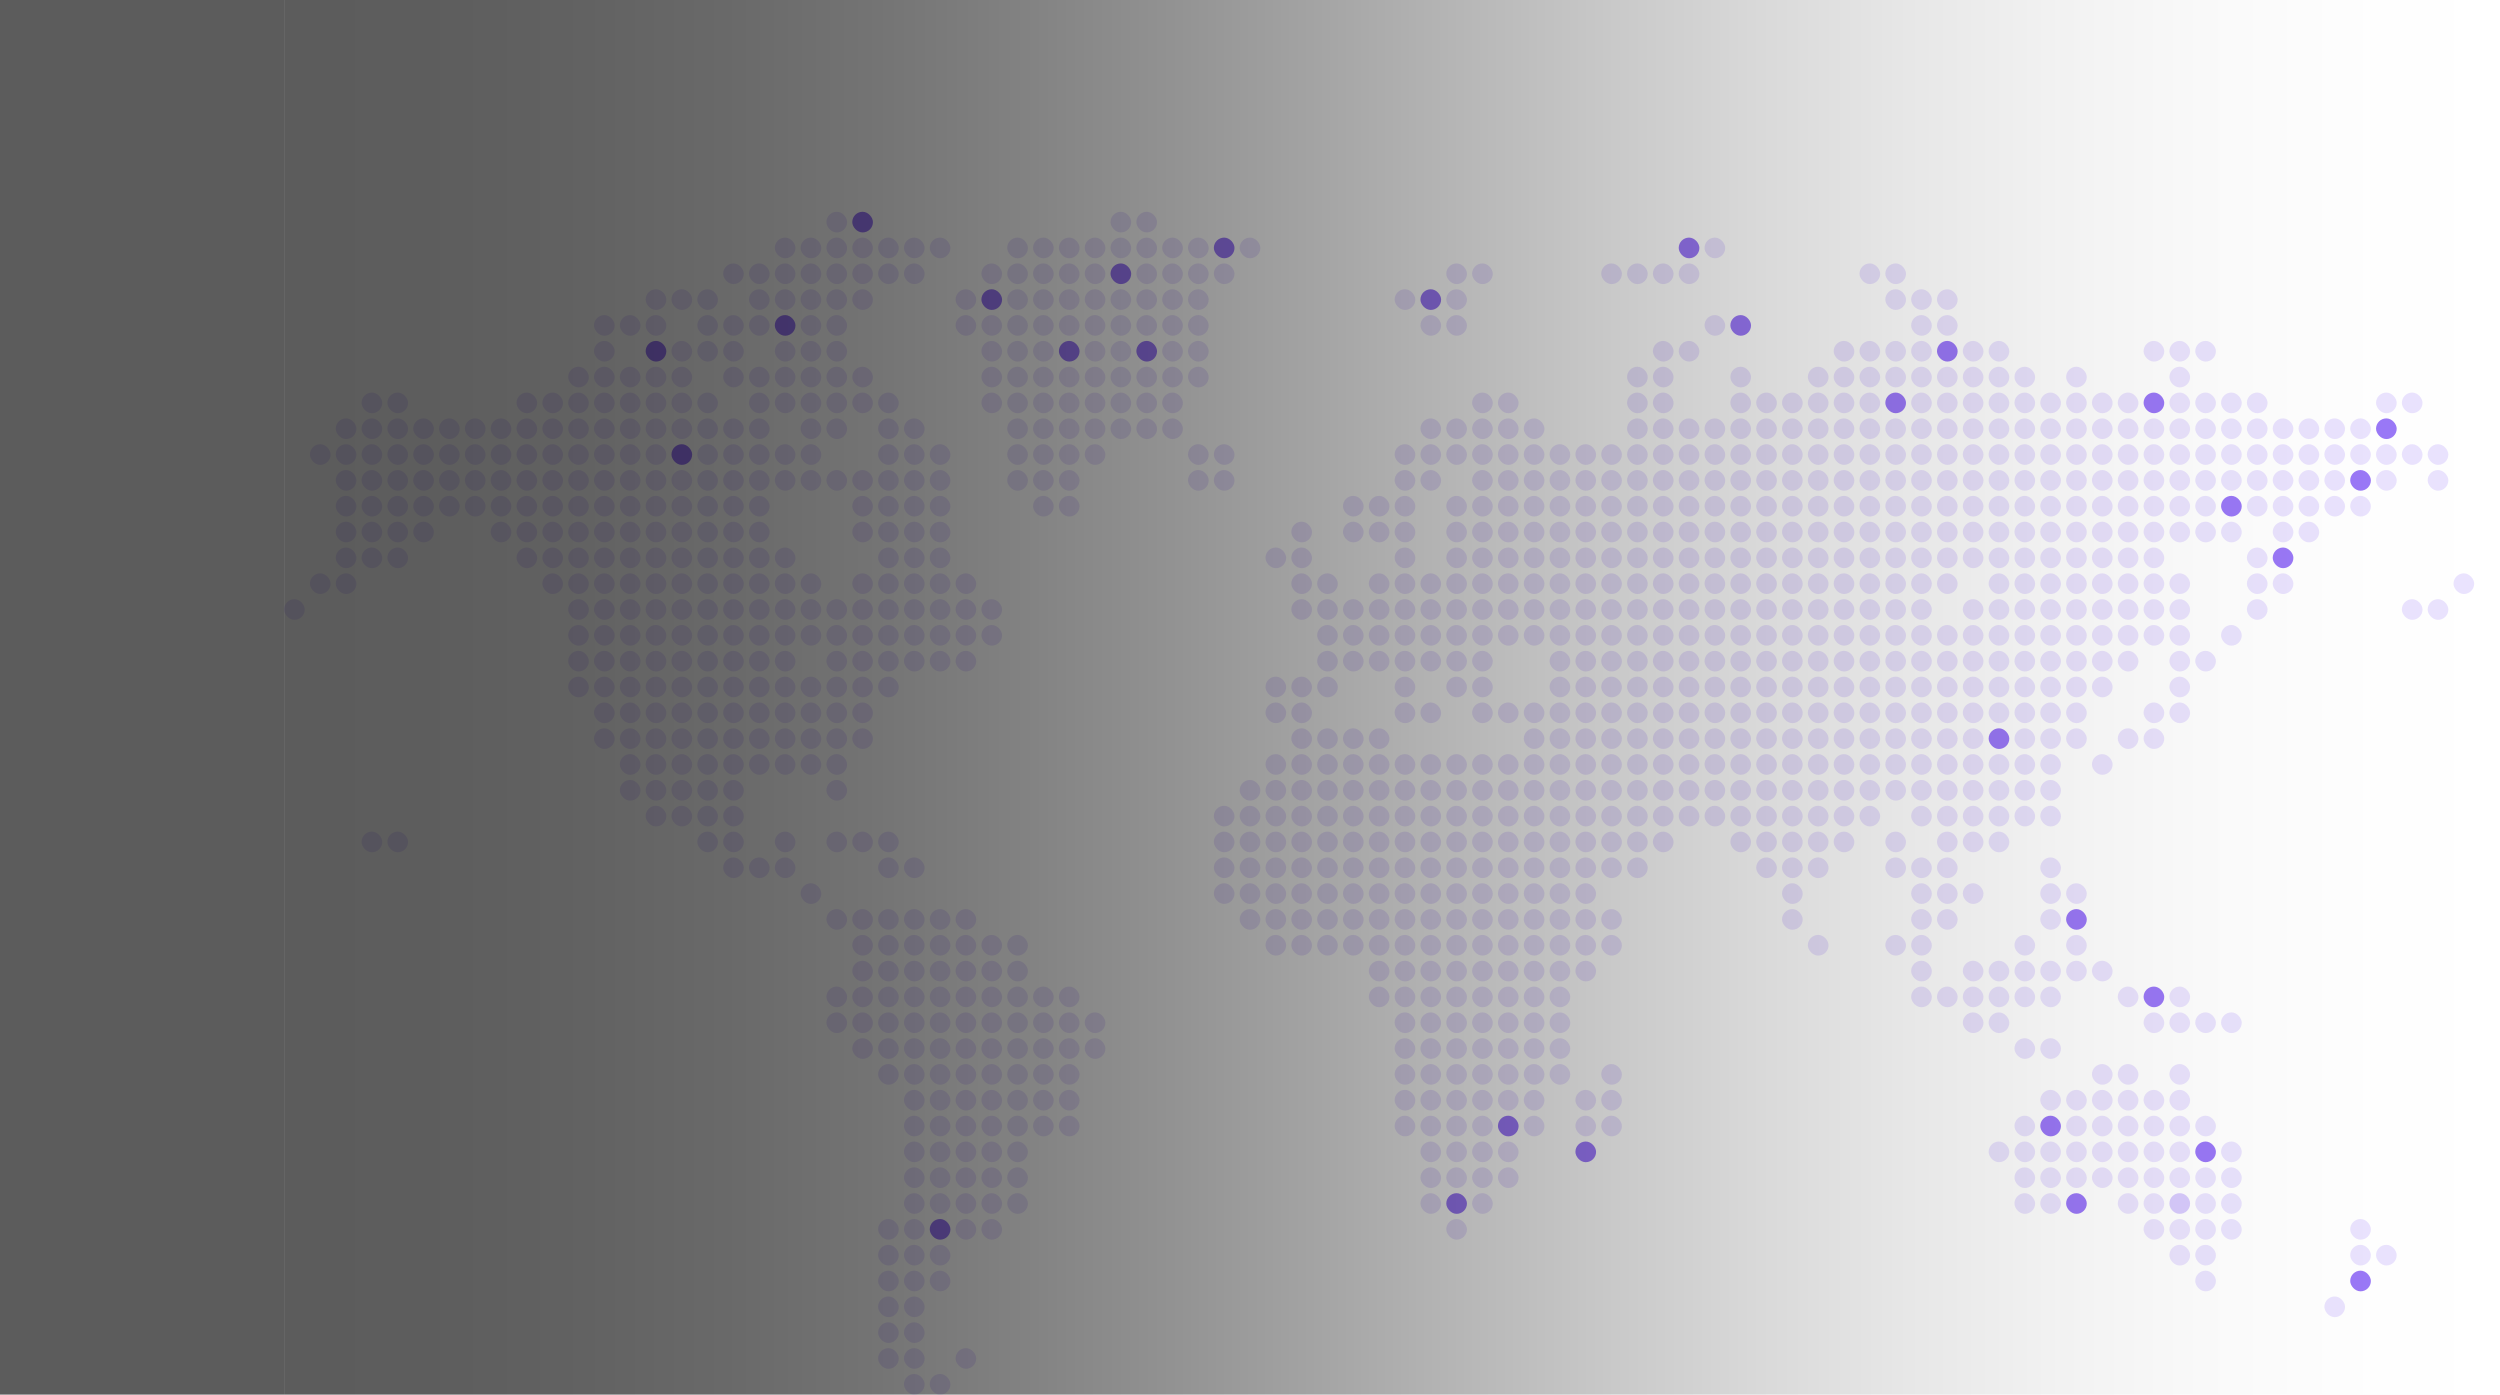 <svg fill="none" height="540" viewBox="0 0 968 540" width="968" xmlns="http://www.w3.org/2000/svg" xmlns:xlink="http://www.w3.org/1999/xlink"><linearGradient id="a" gradientUnits="userSpaceOnUse" x1="270" x2="270" y1="0" y2="858"><stop offset="0" stop-opacity="0"/><stop offset=".067" stop-opacity=".01"/><stop offset=".133" stop-opacity=".036"/><stop offset=".2" stop-opacity=".082"/><stop offset=".267" stop-opacity=".147"/><stop offset=".333" stop-opacity=".232"/><stop offset=".4" stop-opacity=".332"/><stop offset=".467" stop-opacity=".443"/><stop offset=".533" stop-opacity=".557"/><stop offset=".6" stop-opacity=".668"/><stop offset=".667" stop-opacity=".768"/><stop offset=".733" stop-opacity=".853"/><stop offset=".8" stop-opacity=".918"/><stop offset=".867" stop-opacity=".964"/><stop offset=".933" stop-opacity=".991"/><stop offset="1"/></linearGradient><g fill="#7a4ef5"><rect fill-opacity=".16" height="8" rx="4" width="8" x="320" y="82"/><rect fill-opacity=".76" height="8" rx="4" width="8" x="330" y="82"/><rect fill-opacity=".16" height="8" rx="4" width="8" x="430" y="82"/><rect fill-opacity=".16" height="8" rx="4" width="8" x="440" y="82"/><rect fill-opacity=".16" height="8" rx="4" width="8" x="300" y="92"/><rect fill-opacity=".16" height="8" rx="4" width="8" x="310" y="92"/><rect fill-opacity=".16" height="8" rx="4" width="8" x="320" y="92"/><rect fill-opacity=".16" height="8" rx="4" width="8" x="330" y="92"/><rect fill-opacity=".16" height="8" rx="4" width="8" x="340" y="92"/><rect fill-opacity=".16" height="8" rx="4" width="8" x="350" y="92"/><rect fill-opacity=".16" height="8" rx="4" width="8" x="360" y="92"/><rect fill-opacity=".16" height="8" rx="4" width="8" x="390" y="92"/><rect fill-opacity=".16" height="8" rx="4" width="8" x="400" y="92"/><rect fill-opacity=".16" height="8" rx="4" width="8" x="410" y="92"/><rect fill-opacity=".16" height="8" rx="4" width="8" x="420" y="92"/><rect fill-opacity=".16" height="8" rx="4" width="8" x="430" y="92"/><rect fill-opacity=".16" height="8" rx="4" width="8" x="440" y="92"/><rect fill-opacity=".16" height="8" rx="4" width="8" x="450" y="92"/><rect fill-opacity=".16" height="8" rx="4" width="8" x="460" y="92"/><rect fill-opacity=".76" height="8" rx="4" width="8" x="470" y="92"/><rect fill-opacity=".16" height="8" rx="4" width="8" x="480" y="92"/><rect fill-opacity=".76" height="8" rx="4" width="8" x="650" y="92"/><rect fill-opacity=".16" height="8" rx="4" width="8" x="660" y="92"/><rect fill-opacity=".16" height="8" rx="4" width="8" x="280" y="102"/><rect fill-opacity=".16" height="8" rx="4" width="8" x="290" y="102"/><rect fill-opacity=".16" height="8" rx="4" width="8" x="300" y="102"/><rect fill-opacity=".16" height="8" rx="4" width="8" x="310" y="102"/><rect fill-opacity=".16" height="8" rx="4" width="8" x="320" y="102"/><rect fill-opacity=".16" height="8" rx="4" width="8" x="330" y="102"/><rect fill-opacity=".16" height="8" rx="4" width="8" x="340" y="102"/><rect fill-opacity=".16" height="8" rx="4" width="8" x="350" y="102"/><rect fill-opacity=".16" height="8" rx="4" width="8" x="380" y="102"/><rect fill-opacity=".16" height="8" rx="4" width="8" x="390" y="102"/><rect fill-opacity=".16" height="8" rx="4" width="8" x="400" y="102"/><rect fill-opacity=".16" height="8" rx="4" width="8" x="410" y="102"/><rect fill-opacity=".16" height="8" rx="4" width="8" x="420" y="102"/><rect fill-opacity=".76" height="8" rx="4" width="8" x="430" y="102"/><rect fill-opacity=".16" height="8" rx="4" width="8" x="440" y="102"/><rect fill-opacity=".16" height="8" rx="4" width="8" x="450" y="102"/><rect fill-opacity=".16" height="8" rx="4" width="8" x="460" y="102"/><rect fill-opacity=".16" height="8" rx="4" width="8" x="470" y="102"/><rect fill-opacity=".16" height="8" rx="4" width="8" x="560" y="102"/><rect fill-opacity=".16" height="8" rx="4" width="8" x="570" y="102"/><rect fill-opacity=".16" height="8" rx="4" width="8" x="620" y="102"/><rect fill-opacity=".16" height="8" rx="4" width="8" x="630" y="102"/><rect fill-opacity=".16" height="8" rx="4" width="8" x="640" y="102"/><rect fill-opacity=".16" height="8" rx="4" width="8" x="650" y="102"/><rect fill-opacity=".16" height="8" rx="4" width="8" x="720" y="102"/><rect fill-opacity=".16" height="8" rx="4" width="8" x="730" y="102"/><rect fill-opacity=".16" height="8" rx="4" width="8" x="250" y="112"/><rect fill-opacity=".16" height="8" rx="4" width="8" x="260" y="112"/><rect fill-opacity=".16" height="8" rx="4" width="8" x="270" y="112"/><rect fill-opacity=".16" height="8" rx="4" width="8" x="290" y="112"/><rect fill-opacity=".16" height="8" rx="4" width="8" x="300" y="112"/><rect fill-opacity=".16" height="8" rx="4" width="8" x="310" y="112"/><rect fill-opacity=".16" height="8" rx="4" width="8" x="320" y="112"/><rect fill-opacity=".16" height="8" rx="4" width="8" x="330" y="112"/><rect fill-opacity=".16" height="8" rx="4" width="8" x="370" y="112"/><rect fill-opacity=".76" height="8" rx="4" width="8" x="380" y="112"/><rect fill-opacity=".16" height="8" rx="4" width="8" x="390" y="112"/><rect fill-opacity=".16" height="8" rx="4" width="8" x="400" y="112"/><rect fill-opacity=".16" height="8" rx="4" width="8" x="410" y="112"/><rect fill-opacity=".16" height="8" rx="4" width="8" x="420" y="112"/><rect fill-opacity=".16" height="8" rx="4" width="8" x="430" y="112"/><rect fill-opacity=".16" height="8" rx="4" width="8" x="440" y="112"/><rect fill-opacity=".16" height="8" rx="4" width="8" x="450" y="112"/><rect fill-opacity=".16" height="8" rx="4" width="8" x="460" y="112"/><rect fill-opacity=".16" height="8" rx="4" width="8" x="540" y="112"/><rect fill-opacity=".76" height="8" rx="4" width="8" x="550" y="112"/><rect fill-opacity=".16" height="8" rx="4" width="8" x="560" y="112"/><rect fill-opacity=".16" height="8" rx="4" width="8" x="730" y="112"/><rect fill-opacity=".16" height="8" rx="4" width="8" x="740" y="112"/><rect fill-opacity=".16" height="8" rx="4" width="8" x="750" y="112"/><rect fill-opacity=".16" height="8" rx="4" width="8" x="230" y="122"/><rect fill-opacity=".16" height="8" rx="4" width="8" x="240" y="122"/><rect fill-opacity=".16" height="8" rx="4" width="8" x="250" y="122"/><rect fill-opacity=".16" height="8" rx="4" width="8" x="270" y="122"/><rect fill-opacity=".16" height="8" rx="4" width="8" x="280" y="122"/><rect fill-opacity=".16" height="8" rx="4" width="8" x="290" y="122"/><rect fill-opacity=".76" height="8" rx="4" width="8" x="300" y="122"/><rect fill-opacity=".16" height="8" rx="4" width="8" x="310" y="122"/><rect fill-opacity=".16" height="8" rx="4" width="8" x="320" y="122"/><rect fill-opacity=".16" height="8" rx="4" width="8" x="370" y="122"/><rect fill-opacity=".16" height="8" rx="4" width="8" x="380" y="122"/><rect fill-opacity=".16" height="8" rx="4" width="8" x="390" y="122"/><rect fill-opacity=".16" height="8" rx="4" width="8" x="400" y="122"/><rect fill-opacity=".16" height="8" rx="4" width="8" x="410" y="122"/><rect fill-opacity=".16" height="8" rx="4" width="8" x="420" y="122"/><rect fill-opacity=".16" height="8" rx="4" width="8" x="430" y="122"/><rect fill-opacity=".16" height="8" rx="4" width="8" x="440" y="122"/><rect fill-opacity=".16" height="8" rx="4" width="8" x="450" y="122"/><rect fill-opacity=".16" height="8" rx="4" width="8" x="460" y="122"/><rect fill-opacity=".16" height="8" rx="4" width="8" x="550" y="122"/><rect fill-opacity=".16" height="8" rx="4" width="8" x="560" y="122"/><rect fill-opacity=".16" height="8" rx="4" width="8" x="660" y="122"/><rect fill-opacity=".76" height="8" rx="4" width="8" x="670" y="122"/><rect fill-opacity=".16" height="8" rx="4" width="8" x="740" y="122"/><rect fill-opacity=".16" height="8" rx="4" width="8" x="750" y="122"/><rect fill-opacity=".16" height="8" rx="4" width="8" x="230" y="132"/><rect fill-opacity=".76" height="8" rx="4" width="8" x="250" y="132"/><rect fill-opacity=".16" height="8" rx="4" width="8" x="260" y="132"/><rect fill-opacity=".16" height="8" rx="4" width="8" x="270" y="132"/><rect fill-opacity=".16" height="8" rx="4" width="8" x="280" y="132"/><rect fill-opacity=".16" height="8" rx="4" width="8" x="300" y="132"/><rect fill-opacity=".16" height="8" rx="4" width="8" x="310" y="132"/><rect fill-opacity=".16" height="8" rx="4" width="8" x="320" y="132"/><rect fill-opacity=".16" height="8" rx="4" width="8" x="380" y="132"/><rect fill-opacity=".16" height="8" rx="4" width="8" x="390" y="132"/><rect fill-opacity=".16" height="8" rx="4" width="8" x="400" y="132"/><rect fill-opacity=".76" height="8" rx="4" width="8" x="410" y="132"/><rect fill-opacity=".16" height="8" rx="4" width="8" x="420" y="132"/><rect fill-opacity=".16" height="8" rx="4" width="8" x="430" y="132"/><rect fill-opacity=".76" height="8" rx="4" width="8" x="440" y="132"/><rect fill-opacity=".16" height="8" rx="4" width="8" x="450" y="132"/><rect fill-opacity=".16" height="8" rx="4" width="8" x="460" y="132"/><rect fill-opacity=".16" height="8" rx="4" width="8" x="640" y="132"/><rect fill-opacity=".16" height="8" rx="4" width="8" x="650" y="132"/><rect fill-opacity=".16" height="8" rx="4" width="8" x="710" y="132"/><rect fill-opacity=".16" height="8" rx="4" width="8" x="720" y="132"/><rect fill-opacity=".16" height="8" rx="4" width="8" x="730" y="132"/><rect fill-opacity=".16" height="8" rx="4" width="8" x="740" y="132"/><rect fill-opacity=".76" height="8" rx="4" width="8" x="750" y="132"/><rect fill-opacity=".16" height="8" rx="4" width="8" x="760" y="132"/><rect fill-opacity=".16" height="8" rx="4" width="8" x="770" y="132"/><rect fill-opacity=".16" height="8" rx="4" width="8" x="830" y="132"/><rect fill-opacity=".16" height="8" rx="4" width="8" x="840" y="132"/><rect fill-opacity=".16" height="8" rx="4" width="8" x="850" y="132"/><rect fill-opacity=".16" height="8" rx="4" width="8" x="220" y="142"/><rect fill-opacity=".16" height="8" rx="4" width="8" x="230" y="142"/><rect fill-opacity=".16" height="8" rx="4" width="8" x="240" y="142"/><rect fill-opacity=".16" height="8" rx="4" width="8" x="250" y="142"/><rect fill-opacity=".16" height="8" rx="4" width="8" x="260" y="142"/><rect fill-opacity=".16" height="8" rx="4" width="8" x="280" y="142"/><rect fill-opacity=".16" height="8" rx="4" width="8" x="290" y="142"/><rect fill-opacity=".16" height="8" rx="4" width="8" x="300" y="142"/><rect fill-opacity=".16" height="8" rx="4" width="8" x="310" y="142"/><rect fill-opacity=".16" height="8" rx="4" width="8" x="320" y="142"/><rect fill-opacity=".16" height="8" rx="4" width="8" x="330" y="142"/><rect fill-opacity=".16" height="8" rx="4" width="8" x="380" y="142"/><rect fill-opacity=".16" height="8" rx="4" width="8" x="390" y="142"/><rect fill-opacity=".16" height="8" rx="4" width="8" x="400" y="142"/><rect fill-opacity=".16" height="8" rx="4" width="8" x="410" y="142"/><rect fill-opacity=".16" height="8" rx="4" width="8" x="420" y="142"/><rect fill-opacity=".16" height="8" rx="4" width="8" x="430" y="142"/><rect fill-opacity=".16" height="8" rx="4" width="8" x="440" y="142"/><rect fill-opacity=".16" height="8" rx="4" width="8" x="450" y="142"/><rect fill-opacity=".16" height="8" rx="4" width="8" x="460" y="142"/><rect fill-opacity=".16" height="8" rx="4" width="8" x="630" y="142"/><rect fill-opacity=".16" height="8" rx="4" width="8" x="640" y="142"/><rect fill-opacity=".16" height="8" rx="4" width="8" x="670" y="142"/><rect fill-opacity=".16" height="8" rx="4" width="8" x="700" y="142"/><rect fill-opacity=".16" height="8" rx="4" width="8" x="710" y="142"/><rect fill-opacity=".16" height="8" rx="4" width="8" x="720" y="142"/><rect fill-opacity=".16" height="8" rx="4" width="8" x="730" y="142"/><rect fill-opacity=".16" height="8" rx="4" width="8" x="740" y="142"/><rect fill-opacity=".16" height="8" rx="4" width="8" x="750" y="142"/><rect fill-opacity=".16" height="8" rx="4" width="8" x="760" y="142"/><rect fill-opacity=".16" height="8" rx="4" width="8" x="770" y="142"/><rect fill-opacity=".16" height="8" rx="4" width="8" x="780" y="142"/><rect fill-opacity=".16" height="8" rx="4" width="8" x="800" y="142"/><rect fill-opacity=".16" height="8" rx="4" width="8" x="840" y="142"/><rect fill-opacity=".16" height="8" rx="4" width="8" x="140" y="152"/><rect fill-opacity=".16" height="8" rx="4" width="8" x="150" y="152"/><rect fill-opacity=".16" height="8" rx="4" width="8" x="200" y="152"/><rect fill-opacity=".16" height="8" rx="4" width="8" x="210" y="152"/><rect fill-opacity=".16" height="8" rx="4" width="8" x="220" y="152"/><rect fill-opacity=".16" height="8" rx="4" width="8" x="230" y="152"/><rect fill-opacity=".16" height="8" rx="4" width="8" x="240" y="152"/><rect fill-opacity=".16" height="8" rx="4" width="8" x="250" y="152"/><rect fill-opacity=".16" height="8" rx="4" width="8" x="260" y="152"/><rect fill-opacity=".16" height="8" rx="4" width="8" x="270" y="152"/><rect fill-opacity=".16" height="8" rx="4" width="8" x="290" y="152"/><rect fill-opacity=".16" height="8" rx="4" width="8" x="300" y="152"/><rect fill-opacity=".16" height="8" rx="4" width="8" x="310" y="152"/><rect fill-opacity=".16" height="8" rx="4" width="8" x="320" y="152"/><rect fill-opacity=".16" height="8" rx="4" width="8" x="330" y="152"/><rect fill-opacity=".16" height="8" rx="4" width="8" x="340" y="152"/><rect fill-opacity=".16" height="8" rx="4" width="8" x="380" y="152"/><rect fill-opacity=".16" height="8" rx="4" width="8" x="390" y="152"/><rect fill-opacity=".16" height="8" rx="4" width="8" x="400" y="152"/><rect fill-opacity=".16" height="8" rx="4" width="8" x="410" y="152"/><rect fill-opacity=".16" height="8" rx="4" width="8" x="420" y="152"/><rect fill-opacity=".16" height="8" rx="4" width="8" x="430" y="152"/><rect fill-opacity=".16" height="8" rx="4" width="8" x="440" y="152"/><rect fill-opacity=".16" height="8" rx="4" width="8" x="450" y="152"/><rect fill-opacity=".16" height="8" rx="4" width="8" x="570" y="152"/><rect fill-opacity=".16" height="8" rx="4" width="8" x="580" y="152"/><rect fill-opacity=".16" height="8" rx="4" width="8" x="630" y="152"/><rect fill-opacity=".16" height="8" rx="4" width="8" x="640" y="152"/><rect fill-opacity=".16" height="8" rx="4" width="8" x="670" y="152"/><rect fill-opacity=".16" height="8" rx="4" width="8" x="680" y="152"/><rect fill-opacity=".16" height="8" rx="4" width="8" x="690" y="152"/><rect fill-opacity=".16" height="8" rx="4" width="8" x="700" y="152"/><rect fill-opacity=".16" height="8" rx="4" width="8" x="710" y="152"/><rect fill-opacity=".16" height="8" rx="4" width="8" x="720" y="152"/><rect fill-opacity=".76" height="8" rx="4" width="8" x="730" y="152"/><rect fill-opacity=".16" height="8" rx="4" width="8" x="740" y="152"/><rect fill-opacity=".16" height="8" rx="4" width="8" x="750" y="152"/><rect fill-opacity=".16" height="8" rx="4" width="8" x="760" y="152"/><rect fill-opacity=".16" height="8" rx="4" width="8" x="770" y="152"/><rect fill-opacity=".16" height="8" rx="4" width="8" x="780" y="152"/><rect fill-opacity=".16" height="8" rx="4" width="8" x="790" y="152"/><rect fill-opacity=".16" height="8" rx="4" width="8" x="800" y="152"/><rect fill-opacity=".16" height="8" rx="4" width="8" x="810" y="152"/><rect fill-opacity=".16" height="8" rx="4" width="8" x="820" y="152"/><rect fill-opacity=".76" height="8" rx="4" width="8" x="830" y="152"/><rect fill-opacity=".16" height="8" rx="4" width="8" x="840" y="152"/><rect fill-opacity=".16" height="8" rx="4" width="8" x="850" y="152"/><rect fill-opacity=".16" height="8" rx="4" width="8" x="860" y="152"/><rect fill-opacity=".16" height="8" rx="4" width="8" x="870" y="152"/><rect fill-opacity=".16" height="8" rx="4" width="8" x="920" y="152"/><rect fill-opacity=".16" height="8" rx="4" width="8" x="930" y="152"/><rect fill-opacity=".16" height="8" rx="4" width="8" x="130" y="162"/><rect fill-opacity=".16" height="8" rx="4" width="8" x="140" y="162"/><rect fill-opacity=".16" height="8" rx="4" width="8" x="150" y="162"/><rect fill-opacity=".16" height="8" rx="4" width="8" x="160" y="162"/><rect fill-opacity=".16" height="8" rx="4" width="8" x="170" y="162"/><rect fill-opacity=".16" height="8" rx="4" width="8" x="180" y="162"/><rect fill-opacity=".16" height="8" rx="4" width="8" x="190" y="162"/><rect fill-opacity=".16" height="8" rx="4" width="8" x="200" y="162"/><rect fill-opacity=".16" height="8" rx="4" width="8" x="210" y="162"/><rect fill-opacity=".16" height="8" rx="4" width="8" x="220" y="162"/><rect fill-opacity=".16" height="8" rx="4" width="8" x="230" y="162"/><rect fill-opacity=".16" height="8" rx="4" width="8" x="240" y="162"/><rect fill-opacity=".16" height="8" rx="4" width="8" x="250" y="162"/><rect fill-opacity=".16" height="8" rx="4" width="8" x="260" y="162"/><rect fill-opacity=".16" height="8" rx="4" width="8" x="270" y="162"/><rect fill-opacity=".16" height="8" rx="4" width="8" x="280" y="162"/><rect fill-opacity=".16" height="8" rx="4" width="8" x="290" y="162"/><rect fill-opacity=".16" height="8" rx="4" width="8" x="310" y="162"/><rect fill-opacity=".16" height="8" rx="4" width="8" x="320" y="162"/><rect fill-opacity=".16" height="8" rx="4" width="8" x="340" y="162"/><rect fill-opacity=".16" height="8" rx="4" width="8" x="350" y="162"/><rect fill-opacity=".16" height="8" rx="4" width="8" x="390" y="162"/><rect fill-opacity=".16" height="8" rx="4" width="8" x="400" y="162"/><rect fill-opacity=".16" height="8" rx="4" width="8" x="410" y="162"/><rect fill-opacity=".16" height="8" rx="4" width="8" x="420" y="162"/><rect fill-opacity=".16" height="8" rx="4" width="8" x="430" y="162"/><rect fill-opacity=".16" height="8" rx="4" width="8" x="440" y="162"/><rect fill-opacity=".16" height="8" rx="4" width="8" x="450" y="162"/><rect fill-opacity=".16" height="8" rx="4" width="8" x="550" y="162"/><rect fill-opacity=".16" height="8" rx="4" width="8" x="560" y="162"/><rect fill-opacity=".16" height="8" rx="4" width="8" x="570" y="162"/><rect fill-opacity=".16" height="8" rx="4" width="8" x="580" y="162"/><rect fill-opacity=".16" height="8" rx="4" width="8" x="590" y="162"/><rect fill-opacity=".16" height="8" rx="4" width="8" x="630" y="162"/><rect fill-opacity=".16" height="8" rx="4" width="8" x="640" y="162"/><rect fill-opacity=".16" height="8" rx="4" width="8" x="650" y="162"/><rect fill-opacity=".16" height="8" rx="4" width="8" x="660" y="162"/><rect fill-opacity=".16" height="8" rx="4" width="8" x="670" y="162"/><rect fill-opacity=".16" height="8" rx="4" width="8" x="680" y="162"/><rect fill-opacity=".16" height="8" rx="4" width="8" x="690" y="162"/><rect fill-opacity=".16" height="8" rx="4" width="8" x="700" y="162"/><rect fill-opacity=".16" height="8" rx="4" width="8" x="710" y="162"/><rect fill-opacity=".16" height="8" rx="4" width="8" x="720" y="162"/><rect fill-opacity=".16" height="8" rx="4" width="8" x="730" y="162"/><rect fill-opacity=".16" height="8" rx="4" width="8" x="740" y="162"/><rect fill-opacity=".16" height="8" rx="4" width="8" x="750" y="162"/><rect fill-opacity=".16" height="8" rx="4" width="8" x="760" y="162"/><rect fill-opacity=".16" height="8" rx="4" width="8" x="770" y="162"/><rect fill-opacity=".16" height="8" rx="4" width="8" x="780" y="162"/><rect fill-opacity=".16" height="8" rx="4" width="8" x="790" y="162"/><rect fill-opacity=".16" height="8" rx="4" width="8" x="800" y="162"/><rect fill-opacity=".16" height="8" rx="4" width="8" x="810" y="162"/><rect fill-opacity=".16" height="8" rx="4" width="8" x="820" y="162"/><rect fill-opacity=".16" height="8" rx="4" width="8" x="830" y="162"/><rect fill-opacity=".16" height="8" rx="4" width="8" x="840" y="162"/><rect fill-opacity=".16" height="8" rx="4" width="8" x="850" y="162"/><rect fill-opacity=".16" height="8" rx="4" width="8" x="860" y="162"/><rect fill-opacity=".16" height="8" rx="4" width="8" x="870" y="162"/><rect fill-opacity=".16" height="8" rx="4" width="8" x="880" y="162"/><rect fill-opacity=".16" height="8" rx="4" width="8" x="890" y="162"/><rect fill-opacity=".16" height="8" rx="4" width="8" x="900" y="162"/><rect fill-opacity=".16" height="8" rx="4" width="8" x="910" y="162"/><rect fill-opacity=".76" height="8" rx="4" width="8" x="920" y="162"/><rect fill-opacity=".16" height="8" rx="4" width="8" x="120" y="172"/><rect fill-opacity=".16" height="8" rx="4" width="8" x="130" y="172"/><rect fill-opacity=".16" height="8" rx="4" width="8" x="140" y="172"/><rect fill-opacity=".16" height="8" rx="4" width="8" x="150" y="172"/><rect fill-opacity=".16" height="8" rx="4" width="8" x="160" y="172"/><rect fill-opacity=".16" height="8" rx="4" width="8" x="170" y="172"/><rect fill-opacity=".16" height="8" rx="4" width="8" x="180" y="172"/><rect fill-opacity=".16" height="8" rx="4" width="8" x="190" y="172"/><rect fill-opacity=".16" height="8" rx="4" width="8" x="200" y="172"/><rect fill-opacity=".16" height="8" rx="4" width="8" x="210" y="172"/><rect fill-opacity=".16" height="8" rx="4" width="8" x="220" y="172"/><rect fill-opacity=".16" height="8" rx="4" width="8" x="230" y="172"/><rect fill-opacity=".16" height="8" rx="4" width="8" x="240" y="172"/><rect fill-opacity=".16" height="8" rx="4" width="8" x="250" y="172"/><rect fill-opacity=".76" height="8" rx="4" width="8" x="260" y="172"/><rect fill-opacity=".16" height="8" rx="4" width="8" x="270" y="172"/><rect fill-opacity=".16" height="8" rx="4" width="8" x="280" y="172"/><rect fill-opacity=".16" height="8" rx="4" width="8" x="290" y="172"/><rect fill-opacity=".16" height="8" rx="4" width="8" x="300" y="172"/><rect fill-opacity=".16" height="8" rx="4" width="8" x="310" y="172"/><rect fill-opacity=".16" height="8" rx="4" width="8" x="340" y="172"/><rect fill-opacity=".16" height="8" rx="4" width="8" x="350" y="172"/><rect fill-opacity=".16" height="8" rx="4" width="8" x="360" y="172"/><rect fill-opacity=".16" height="8" rx="4" width="8" x="390" y="172"/><rect fill-opacity=".16" height="8" rx="4" width="8" x="400" y="172"/><rect fill-opacity=".16" height="8" rx="4" width="8" x="410" y="172"/><rect fill-opacity=".16" height="8" rx="4" width="8" x="420" y="172"/><rect fill-opacity=".16" height="8" rx="4" width="8" x="460" y="172"/><rect fill-opacity=".16" height="8" rx="4" width="8" x="470" y="172"/><rect fill-opacity=".16" height="8" rx="4" width="8" x="540" y="172"/><rect fill-opacity=".16" height="8" rx="4" width="8" x="550" y="172"/><rect fill-opacity=".16" height="8" rx="4" width="8" x="560" y="172"/><rect fill-opacity=".16" height="8" rx="4" width="8" x="570" y="172"/><rect fill-opacity=".16" height="8" rx="4" width="8" x="580" y="172"/><rect fill-opacity=".16" height="8" rx="4" width="8" x="590" y="172"/><rect fill-opacity=".16" height="8" rx="4" width="8" x="600" y="172"/><rect fill-opacity=".16" height="8" rx="4" width="8" x="610" y="172"/><rect fill-opacity=".16" height="8" rx="4" width="8" x="620" y="172"/><rect fill-opacity=".16" height="8" rx="4" width="8" x="630" y="172"/><rect fill-opacity=".16" height="8" rx="4" width="8" x="640" y="172"/><rect fill-opacity=".16" height="8" rx="4" width="8" x="650" y="172"/><rect fill-opacity=".16" height="8" rx="4" width="8" x="660" y="172"/><rect fill-opacity=".16" height="8" rx="4" width="8" x="670" y="172"/><rect fill-opacity=".16" height="8" rx="4" width="8" x="680" y="172"/><rect fill-opacity=".16" height="8" rx="4" width="8" x="690" y="172"/><rect fill-opacity=".16" height="8" rx="4" width="8" x="700" y="172"/><rect fill-opacity=".16" height="8" rx="4" width="8" x="710" y="172"/><rect fill-opacity=".16" height="8" rx="4" width="8" x="720" y="172"/><rect fill-opacity=".16" height="8" rx="4" width="8" x="730" y="172"/><rect fill-opacity=".16" height="8" rx="4" width="8" x="740" y="172"/><rect fill-opacity=".16" height="8" rx="4" width="8" x="750" y="172"/><rect fill-opacity=".16" height="8" rx="4" width="8" x="760" y="172"/><rect fill-opacity=".16" height="8" rx="4" width="8" x="770" y="172"/><rect fill-opacity=".16" height="8" rx="4" width="8" x="780" y="172"/><rect fill-opacity=".16" height="8" rx="4" width="8" x="790" y="172"/><rect fill-opacity=".16" height="8" rx="4" width="8" x="800" y="172"/><rect fill-opacity=".16" height="8" rx="4" width="8" x="810" y="172"/><rect fill-opacity=".16" height="8" rx="4" width="8" x="820" y="172"/><rect fill-opacity=".16" height="8" rx="4" width="8" x="830" y="172"/><rect fill-opacity=".16" height="8" rx="4" width="8" x="840" y="172"/><rect fill-opacity=".16" height="8" rx="4" width="8" x="850" y="172"/><rect fill-opacity=".16" height="8" rx="4" width="8" x="860" y="172"/><rect fill-opacity=".16" height="8" rx="4" width="8" x="870" y="172"/><rect fill-opacity=".16" height="8" rx="4" width="8" x="880" y="172"/><rect fill-opacity=".16" height="8" rx="4" width="8" x="890" y="172"/><rect fill-opacity=".16" height="8" rx="4" width="8" x="900" y="172"/><rect fill-opacity=".16" height="8" rx="4" width="8" x="910" y="172"/><rect fill-opacity=".16" height="8" rx="4" width="8" x="920" y="172"/><rect fill-opacity=".16" height="8" rx="4" width="8" x="930" y="172"/><rect fill-opacity=".16" height="8" rx="4" width="8" x="940" y="172"/><rect fill-opacity=".16" height="8" rx="4" width="8" x="130" y="182"/><rect fill-opacity=".16" height="8" rx="4" width="8" x="140" y="182"/><rect fill-opacity=".16" height="8" rx="4" width="8" x="150" y="182"/><rect fill-opacity=".16" height="8" rx="4" width="8" x="160" y="182"/><rect fill-opacity=".16" height="8" rx="4" width="8" x="170" y="182"/><rect fill-opacity=".16" height="8" rx="4" width="8" x="180" y="182"/><rect fill-opacity=".16" height="8" rx="4" width="8" x="190" y="182"/><rect fill-opacity=".16" height="8" rx="4" width="8" x="200" y="182"/><rect fill-opacity=".16" height="8" rx="4" width="8" x="210" y="182"/><rect fill-opacity=".16" height="8" rx="4" width="8" x="220" y="182"/><rect fill-opacity=".16" height="8" rx="4" width="8" x="230" y="182"/><rect fill-opacity=".16" height="8" rx="4" width="8" x="240" y="182"/><rect fill-opacity=".16" height="8" rx="4" width="8" x="250" y="182"/><rect fill-opacity=".16" height="8" rx="4" width="8" x="260" y="182"/><rect fill-opacity=".16" height="8" rx="4" width="8" x="270" y="182"/><rect fill-opacity=".16" height="8" rx="4" width="8" x="280" y="182"/><rect fill-opacity=".16" height="8" rx="4" width="8" x="290" y="182"/><rect fill-opacity=".16" height="8" rx="4" width="8" x="300" y="182"/><rect fill-opacity=".16" height="8" rx="4" width="8" x="310" y="182"/><rect fill-opacity=".16" height="8" rx="4" width="8" x="320" y="182"/><rect fill-opacity=".16" height="8" rx="4" width="8" x="330" y="182"/><rect fill-opacity=".16" height="8" rx="4" width="8" x="340" y="182"/><rect fill-opacity=".16" height="8" rx="4" width="8" x="350" y="182"/><rect fill-opacity=".16" height="8" rx="4" width="8" x="360" y="182"/><rect fill-opacity=".16" height="8" rx="4" width="8" x="390" y="182"/><rect fill-opacity=".16" height="8" rx="4" width="8" x="400" y="182"/><rect fill-opacity=".16" height="8" rx="4" width="8" x="410" y="182"/><rect fill-opacity=".16" height="8" rx="4" width="8" x="460" y="182"/><rect fill-opacity=".16" height="8" rx="4" width="8" x="470" y="182"/><rect fill-opacity=".16" height="8" rx="4" width="8" x="540" y="182"/><rect fill-opacity=".16" height="8" rx="4" width="8" x="550" y="182"/><rect fill-opacity=".16" height="8" rx="4" width="8" x="570" y="182"/><rect fill-opacity=".16" height="8" rx="4" width="8" x="580" y="182"/><rect fill-opacity=".16" height="8" rx="4" width="8" x="590" y="182"/><rect fill-opacity=".16" height="8" rx="4" width="8" x="600" y="182"/><rect fill-opacity=".16" height="8" rx="4" width="8" x="610" y="182"/><rect fill-opacity=".16" height="8" rx="4" width="8" x="620" y="182"/><rect fill-opacity=".16" height="8" rx="4" width="8" x="630" y="182"/><rect fill-opacity=".16" height="8" rx="4" width="8" x="640" y="182"/><rect fill-opacity=".16" height="8" rx="4" width="8" x="650" y="182"/><rect fill-opacity=".16" height="8" rx="4" width="8" x="660" y="182"/><rect fill-opacity=".16" height="8" rx="4" width="8" x="670" y="182"/><rect fill-opacity=".16" height="8" rx="4" width="8" x="680" y="182"/><rect fill-opacity=".16" height="8" rx="4" width="8" x="690" y="182"/><rect fill-opacity=".16" height="8" rx="4" width="8" x="700" y="182"/><rect fill-opacity=".16" height="8" rx="4" width="8" x="710" y="182"/><rect fill-opacity=".16" height="8" rx="4" width="8" x="720" y="182"/><rect fill-opacity=".16" height="8" rx="4" width="8" x="730" y="182"/><rect fill-opacity=".16" height="8" rx="4" width="8" x="740" y="182"/><rect fill-opacity=".16" height="8" rx="4" width="8" x="750" y="182"/><rect fill-opacity=".16" height="8" rx="4" width="8" x="760" y="182"/><rect fill-opacity=".16" height="8" rx="4" width="8" x="770" y="182"/><rect fill-opacity=".16" height="8" rx="4" width="8" x="780" y="182"/><rect fill-opacity=".16" height="8" rx="4" width="8" x="790" y="182"/><rect fill-opacity=".16" height="8" rx="4" width="8" x="800" y="182"/><rect fill-opacity=".16" height="8" rx="4" width="8" x="810" y="182"/><rect fill-opacity=".16" height="8" rx="4" width="8" x="820" y="182"/><rect fill-opacity=".16" height="8" rx="4" width="8" x="830" y="182"/><rect fill-opacity=".16" height="8" rx="4" width="8" x="840" y="182"/><rect fill-opacity=".16" height="8" rx="4" width="8" x="850" y="182"/><rect fill-opacity=".16" height="8" rx="4" width="8" x="860" y="182"/><rect fill-opacity=".16" height="8" rx="4" width="8" x="870" y="182"/><rect fill-opacity=".16" height="8" rx="4" width="8" x="880" y="182"/><rect fill-opacity=".16" height="8" rx="4" width="8" x="890" y="182"/><rect fill-opacity=".16" height="8" rx="4" width="8" x="900" y="182"/><rect fill-opacity=".76" height="8" rx="4" width="8" x="910" y="182"/><rect fill-opacity=".16" height="8" rx="4" width="8" x="920" y="182"/><rect fill-opacity=".16" height="8" rx="4" width="8" x="940" y="182"/><rect fill-opacity=".16" height="8" rx="4" width="8" x="130" y="192"/><rect fill-opacity=".16" height="8" rx="4" width="8" x="140" y="192"/><rect fill-opacity=".16" height="8" rx="4" width="8" x="150" y="192"/><rect fill-opacity=".16" height="8" rx="4" width="8" x="160" y="192"/><rect fill-opacity=".16" height="8" rx="4" width="8" x="170" y="192"/><rect fill-opacity=".16" height="8" rx="4" width="8" x="180" y="192"/><rect fill-opacity=".16" height="8" rx="4" width="8" x="190" y="192"/><rect fill-opacity=".16" height="8" rx="4" width="8" x="200" y="192"/><rect fill-opacity=".16" height="8" rx="4" width="8" x="210" y="192"/><rect fill-opacity=".16" height="8" rx="4" width="8" x="220" y="192"/><rect fill-opacity=".16" height="8" rx="4" width="8" x="230" y="192"/><rect fill-opacity=".16" height="8" rx="4" width="8" x="240" y="192"/><rect fill-opacity=".16" height="8" rx="4" width="8" x="250" y="192"/><rect fill-opacity=".16" height="8" rx="4" width="8" x="260" y="192"/><rect fill-opacity=".16" height="8" rx="4" width="8" x="270" y="192"/><rect fill-opacity=".16" height="8" rx="4" width="8" x="280" y="192"/><rect fill-opacity=".16" height="8" rx="4" width="8" x="290" y="192"/><rect fill-opacity=".16" height="8" rx="4" width="8" x="330" y="192"/><rect fill-opacity=".16" height="8" rx="4" width="8" x="340" y="192"/><rect fill-opacity=".16" height="8" rx="4" width="8" x="350" y="192"/><rect fill-opacity=".16" height="8" rx="4" width="8" x="360" y="192"/><rect fill-opacity=".16" height="8" rx="4" width="8" x="400" y="192"/><rect fill-opacity=".16" height="8" rx="4" width="8" x="410" y="192"/><rect fill-opacity=".16" height="8" rx="4" width="8" x="520" y="192"/><rect fill-opacity=".16" height="8" rx="4" width="8" x="530" y="192"/><rect fill-opacity=".16" height="8" rx="4" width="8" x="540" y="192"/><rect fill-opacity=".16" height="8" rx="4" width="8" x="560" y="192"/><rect fill-opacity=".16" height="8" rx="4" width="8" x="570" y="192"/><rect fill-opacity=".16" height="8" rx="4" width="8" x="580" y="192"/><rect fill-opacity=".16" height="8" rx="4" width="8" x="590" y="192"/><rect fill-opacity=".16" height="8" rx="4" width="8" x="600" y="192"/><rect fill-opacity=".16" height="8" rx="4" width="8" x="610" y="192"/><rect fill-opacity=".16" height="8" rx="4" width="8" x="620" y="192"/><rect fill-opacity=".16" height="8" rx="4" width="8" x="630" y="192"/><rect fill-opacity=".16" height="8" rx="4" width="8" x="640" y="192"/><rect fill-opacity=".16" height="8" rx="4" width="8" x="650" y="192"/><rect fill-opacity=".16" height="8" rx="4" width="8" x="660" y="192"/><rect fill-opacity=".16" height="8" rx="4" width="8" x="670" y="192"/><rect fill-opacity=".16" height="8" rx="4" width="8" x="680" y="192"/><rect fill-opacity=".16" height="8" rx="4" width="8" x="690" y="192"/><rect fill-opacity=".16" height="8" rx="4" width="8" x="700" y="192"/><rect fill-opacity=".16" height="8" rx="4" width="8" x="710" y="192"/><rect fill-opacity=".16" height="8" rx="4" width="8" x="720" y="192"/><rect fill-opacity=".16" height="8" rx="4" width="8" x="730" y="192"/><rect fill-opacity=".16" height="8" rx="4" width="8" x="740" y="192"/><rect fill-opacity=".16" height="8" rx="4" width="8" x="750" y="192"/><rect fill-opacity=".16" height="8" rx="4" width="8" x="760" y="192"/><rect fill-opacity=".16" height="8" rx="4" width="8" x="770" y="192"/><rect fill-opacity=".16" height="8" rx="4" width="8" x="780" y="192"/><rect fill-opacity=".16" height="8" rx="4" width="8" x="790" y="192"/><rect fill-opacity=".16" height="8" rx="4" width="8" x="800" y="192"/><rect fill-opacity=".16" height="8" rx="4" width="8" x="810" y="192"/><rect fill-opacity=".16" height="8" rx="4" width="8" x="820" y="192"/><rect fill-opacity=".16" height="8" rx="4" width="8" x="830" y="192"/><rect fill-opacity=".16" height="8" rx="4" width="8" x="840" y="192"/><rect fill-opacity=".16" height="8" rx="4" width="8" x="850" y="192"/><rect fill-opacity=".76" height="8" rx="4" width="8" x="860" y="192"/><rect fill-opacity=".16" height="8" rx="4" width="8" x="870" y="192"/><rect fill-opacity=".16" height="8" rx="4" width="8" x="880" y="192"/><rect fill-opacity=".16" height="8" rx="4" width="8" x="890" y="192"/><rect fill-opacity=".16" height="8" rx="4" width="8" x="900" y="192"/><rect fill-opacity=".16" height="8" rx="4" width="8" x="910" y="192"/><rect fill-opacity=".16" height="8" rx="4" width="8" x="130" y="202"/><rect fill-opacity=".16" height="8" rx="4" width="8" x="140" y="202"/><rect fill-opacity=".16" height="8" rx="4" width="8" x="150" y="202"/><rect fill-opacity=".16" height="8" rx="4" width="8" x="160" y="202"/><rect fill-opacity=".16" height="8" rx="4" width="8" x="190" y="202"/><rect fill-opacity=".16" height="8" rx="4" width="8" x="200" y="202"/><rect fill-opacity=".16" height="8" rx="4" width="8" x="210" y="202"/><rect fill-opacity=".16" height="8" rx="4" width="8" x="220" y="202"/><rect fill-opacity=".16" height="8" rx="4" width="8" x="230" y="202"/><rect fill-opacity=".16" height="8" rx="4" width="8" x="240" y="202"/><rect fill-opacity=".16" height="8" rx="4" width="8" x="250" y="202"/><rect fill-opacity=".16" height="8" rx="4" width="8" x="260" y="202"/><rect fill-opacity=".16" height="8" rx="4" width="8" x="270" y="202"/><rect fill-opacity=".16" height="8" rx="4" width="8" x="280" y="202"/><rect fill-opacity=".16" height="8" rx="4" width="8" x="290" y="202"/><rect fill-opacity=".16" height="8" rx="4" width="8" x="330" y="202"/><rect fill-opacity=".16" height="8" rx="4" width="8" x="340" y="202"/><rect fill-opacity=".16" height="8" rx="4" width="8" x="350" y="202"/><rect fill-opacity=".16" height="8" rx="4" width="8" x="360" y="202"/><rect fill-opacity=".16" height="8" rx="4" width="8" x="500" y="202"/><rect fill-opacity=".16" height="8" rx="4" width="8" x="520" y="202"/><rect fill-opacity=".16" height="8" rx="4" width="8" x="530" y="202"/><rect fill-opacity=".16" height="8" rx="4" width="8" x="540" y="202"/><rect fill-opacity=".16" height="8" rx="4" width="8" x="560" y="202"/><rect fill-opacity=".16" height="8" rx="4" width="8" x="570" y="202"/><rect fill-opacity=".16" height="8" rx="4" width="8" x="580" y="202"/><rect fill-opacity=".16" height="8" rx="4" width="8" x="590" y="202"/><rect fill-opacity=".16" height="8" rx="4" width="8" x="600" y="202"/><rect fill-opacity=".16" height="8" rx="4" width="8" x="610" y="202"/><rect fill-opacity=".16" height="8" rx="4" width="8" x="620" y="202"/><rect fill-opacity=".16" height="8" rx="4" width="8" x="630" y="202"/><rect fill-opacity=".16" height="8" rx="4" width="8" x="640" y="202"/><rect fill-opacity=".16" height="8" rx="4" width="8" x="650" y="202"/><rect fill-opacity=".16" height="8" rx="4" width="8" x="660" y="202"/><rect fill-opacity=".16" height="8" rx="4" width="8" x="670" y="202"/><rect fill-opacity=".16" height="8" rx="4" width="8" x="680" y="202"/><rect fill-opacity=".16" height="8" rx="4" width="8" x="690" y="202"/><rect fill-opacity=".16" height="8" rx="4" width="8" x="700" y="202"/><rect fill-opacity=".16" height="8" rx="4" width="8" x="710" y="202"/><rect fill-opacity=".16" height="8" rx="4" width="8" x="720" y="202"/><rect fill-opacity=".16" height="8" rx="4" width="8" x="730" y="202"/><rect fill-opacity=".16" height="8" rx="4" width="8" x="740" y="202"/><rect fill-opacity=".16" height="8" rx="4" width="8" x="750" y="202"/><rect fill-opacity=".16" height="8" rx="4" width="8" x="760" y="202"/><rect fill-opacity=".16" height="8" rx="4" width="8" x="770" y="202"/><rect fill-opacity=".16" height="8" rx="4" width="8" x="780" y="202"/><rect fill-opacity=".16" height="8" rx="4" width="8" x="790" y="202"/><rect fill-opacity=".16" height="8" rx="4" width="8" x="800" y="202"/><rect fill-opacity=".16" height="8" rx="4" width="8" x="810" y="202"/><rect fill-opacity=".16" height="8" rx="4" width="8" x="820" y="202"/><rect fill-opacity=".16" height="8" rx="4" width="8" x="830" y="202"/><rect fill-opacity=".16" height="8" rx="4" width="8" x="840" y="202"/><rect fill-opacity=".16" height="8" rx="4" width="8" x="850" y="202"/><rect fill-opacity=".16" height="8" rx="4" width="8" x="860" y="202"/><rect fill-opacity=".16" height="8" rx="4" width="8" x="880" y="202"/><rect fill-opacity=".16" height="8" rx="4" width="8" x="890" y="202"/><rect fill-opacity=".16" height="8" rx="4" width="8" x="130" y="212"/><rect fill-opacity=".16" height="8" rx="4" width="8" x="140" y="212"/><rect fill-opacity=".16" height="8" rx="4" width="8" x="150" y="212"/><rect fill-opacity=".16" height="8" rx="4" width="8" x="200" y="212"/><rect fill-opacity=".16" height="8" rx="4" width="8" x="210" y="212"/><rect fill-opacity=".16" height="8" rx="4" width="8" x="220" y="212"/><rect fill-opacity=".16" height="8" rx="4" width="8" x="230" y="212"/><rect fill-opacity=".16" height="8" rx="4" width="8" x="240" y="212"/><rect fill-opacity=".16" height="8" rx="4" width="8" x="250" y="212"/><rect fill-opacity=".16" height="8" rx="4" width="8" x="260" y="212"/><rect fill-opacity=".16" height="8" rx="4" width="8" x="270" y="212"/><rect fill-opacity=".16" height="8" rx="4" width="8" x="280" y="212"/><rect fill-opacity=".16" height="8" rx="4" width="8" x="290" y="212"/><rect fill-opacity=".16" height="8" rx="4" width="8" x="300" y="212"/><rect fill-opacity=".16" height="8" rx="4" width="8" x="340" y="212"/><rect fill-opacity=".16" height="8" rx="4" width="8" x="350" y="212"/><rect fill-opacity=".16" height="8" rx="4" width="8" x="360" y="212"/><rect fill-opacity=".16" height="8" rx="4" width="8" x="490" y="212"/><rect fill-opacity=".16" height="8" rx="4" width="8" x="500" y="212"/><rect fill-opacity=".16" height="8" rx="4" width="8" x="540" y="212"/><rect fill-opacity=".16" height="8" rx="4" width="8" x="560" y="212"/><rect fill-opacity=".16" height="8" rx="4" width="8" x="570" y="212"/><rect fill-opacity=".16" height="8" rx="4" width="8" x="580" y="212"/><rect fill-opacity=".16" height="8" rx="4" width="8" x="590" y="212"/><rect fill-opacity=".16" height="8" rx="4" width="8" x="600" y="212"/><rect fill-opacity=".16" height="8" rx="4" width="8" x="610" y="212"/><rect fill-opacity=".16" height="8" rx="4" width="8" x="620" y="212"/><rect fill-opacity=".16" height="8" rx="4" width="8" x="630" y="212"/><rect fill-opacity=".16" height="8" rx="4" width="8" x="640" y="212"/><rect fill-opacity=".16" height="8" rx="4" width="8" x="650" y="212"/><rect fill-opacity=".16" height="8" rx="4" width="8" x="660" y="212"/><rect fill-opacity=".16" height="8" rx="4" width="8" x="670" y="212"/><rect fill-opacity=".16" height="8" rx="4" width="8" x="680" y="212"/><rect fill-opacity=".16" height="8" rx="4" width="8" x="690" y="212"/><rect fill-opacity=".16" height="8" rx="4" width="8" x="700" y="212"/><rect fill-opacity=".16" height="8" rx="4" width="8" x="710" y="212"/><rect fill-opacity=".16" height="8" rx="4" width="8" x="720" y="212"/><rect fill-opacity=".16" height="8" rx="4" width="8" x="730" y="212"/><rect fill-opacity=".16" height="8" rx="4" width="8" x="740" y="212"/><rect fill-opacity=".16" height="8" rx="4" width="8" x="750" y="212"/><rect fill-opacity=".16" height="8" rx="4" width="8" x="760" y="212"/><rect fill-opacity=".16" height="8" rx="4" width="8" x="770" y="212"/><rect fill-opacity=".16" height="8" rx="4" width="8" x="780" y="212"/><rect fill-opacity=".16" height="8" rx="4" width="8" x="790" y="212"/><rect fill-opacity=".16" height="8" rx="4" width="8" x="800" y="212"/><rect fill-opacity=".16" height="8" rx="4" width="8" x="810" y="212"/><rect fill-opacity=".16" height="8" rx="4" width="8" x="820" y="212"/><rect fill-opacity=".16" height="8" rx="4" width="8" x="830" y="212"/><rect fill-opacity=".16" height="8" rx="4" width="8" x="870" y="212"/><rect fill-opacity=".76" height="8" rx="4" width="8" x="880" y="212"/><g fill-opacity=".16"><rect height="8" rx="4" width="8" x="120" y="222"/><rect height="8" rx="4" width="8" x="130" y="222"/><rect height="8" rx="4" width="8" x="210" y="222"/><rect height="8" rx="4" width="8" x="220" y="222"/><rect height="8" rx="4" width="8" x="230" y="222"/><rect height="8" rx="4" width="8" x="240" y="222"/><rect height="8" rx="4" width="8" x="250" y="222"/><rect height="8" rx="4" width="8" x="260" y="222"/><rect height="8" rx="4" width="8" x="270" y="222"/><rect height="8" rx="4" width="8" x="280" y="222"/><rect height="8" rx="4" width="8" x="290" y="222"/><rect height="8" rx="4" width="8" x="300" y="222"/><rect height="8" rx="4" width="8" x="310" y="222"/><rect height="8" rx="4" width="8" x="330" y="222"/><rect height="8" rx="4" width="8" x="340" y="222"/><rect height="8" rx="4" width="8" x="350" y="222"/><rect height="8" rx="4" width="8" x="360" y="222"/><rect height="8" rx="4" width="8" x="370" y="222"/><rect height="8" rx="4" width="8" x="500" y="222"/><rect height="8" rx="4" width="8" x="510" y="222"/><rect height="8" rx="4" width="8" x="530" y="222"/><rect height="8" rx="4" width="8" x="540" y="222"/><rect height="8" rx="4" width="8" x="550" y="222"/><rect height="8" rx="4" width="8" x="560" y="222"/><rect height="8" rx="4" width="8" x="570" y="222"/><rect height="8" rx="4" width="8" x="580" y="222"/><rect height="8" rx="4" width="8" x="590" y="222"/><rect height="8" rx="4" width="8" x="600" y="222"/><rect height="8" rx="4" width="8" x="610" y="222"/><rect height="8" rx="4" width="8" x="620" y="222"/><rect height="8" rx="4" width="8" x="630" y="222"/><rect height="8" rx="4" width="8" x="640" y="222"/><rect height="8" rx="4" width="8" x="650" y="222"/><rect height="8" rx="4" width="8" x="660" y="222"/><rect height="8" rx="4" width="8" x="670" y="222"/><rect height="8" rx="4" width="8" x="680" y="222"/><rect height="8" rx="4" width="8" x="690" y="222"/><rect height="8" rx="4" width="8" x="700" y="222"/><rect height="8" rx="4" width="8" x="710" y="222"/><rect height="8" rx="4" width="8" x="720" y="222"/><rect height="8" rx="4" width="8" x="730" y="222"/><rect height="8" rx="4" width="8" x="740" y="222"/><rect height="8" rx="4" width="8" x="750" y="222"/><rect height="8" rx="4" width="8" x="770" y="222"/><rect height="8" rx="4" width="8" x="780" y="222"/><rect height="8" rx="4" width="8" x="790" y="222"/><rect height="8" rx="4" width="8" x="800" y="222"/><rect height="8" rx="4" width="8" x="810" y="222"/><rect height="8" rx="4" width="8" x="820" y="222"/><rect height="8" rx="4" width="8" x="830" y="222"/><rect height="8" rx="4" width="8" x="840" y="222"/><rect height="8" rx="4" width="8" x="870" y="222"/><rect height="8" rx="4" width="8" x="880" y="222"/><rect height="8" rx="4" width="8" x="950" y="222"/><rect height="8" rx="4" width="8" x="110" y="232"/><rect height="8" rx="4" width="8" x="220" y="232"/><rect height="8" rx="4" width="8" x="230" y="232"/><rect height="8" rx="4" width="8" x="240" y="232"/><rect height="8" rx="4" width="8" x="250" y="232"/><rect height="8" rx="4" width="8" x="260" y="232"/><rect height="8" rx="4" width="8" x="270" y="232"/><rect height="8" rx="4" width="8" x="280" y="232"/><rect height="8" rx="4" width="8" x="290" y="232"/><rect height="8" rx="4" width="8" x="300" y="232"/><rect height="8" rx="4" width="8" x="310" y="232"/><rect height="8" rx="4" width="8" x="320" y="232"/><rect height="8" rx="4" width="8" x="330" y="232"/><rect height="8" rx="4" width="8" x="340" y="232"/><rect height="8" rx="4" width="8" x="350" y="232"/><rect height="8" rx="4" width="8" x="360" y="232"/><rect height="8" rx="4" width="8" x="370" y="232"/><rect height="8" rx="4" width="8" x="380" y="232"/><rect height="8" rx="4" width="8" x="500" y="232"/><rect height="8" rx="4" width="8" x="510" y="232"/><rect height="8" rx="4" width="8" x="520" y="232"/><rect height="8" rx="4" width="8" x="530" y="232"/><rect height="8" rx="4" width="8" x="540" y="232"/><rect height="8" rx="4" width="8" x="550" y="232"/><rect height="8" rx="4" width="8" x="560" y="232"/><rect height="8" rx="4" width="8" x="570" y="232"/><rect height="8" rx="4" width="8" x="580" y="232"/><rect height="8" rx="4" width="8" x="590" y="232"/><rect height="8" rx="4" width="8" x="600" y="232"/><rect height="8" rx="4" width="8" x="610" y="232"/><rect height="8" rx="4" width="8" x="620" y="232"/><rect height="8" rx="4" width="8" x="630" y="232"/><rect height="8" rx="4" width="8" x="640" y="232"/><rect height="8" rx="4" width="8" x="650" y="232"/><rect height="8" rx="4" width="8" x="660" y="232"/><rect height="8" rx="4" width="8" x="670" y="232"/><rect height="8" rx="4" width="8" x="680" y="232"/><rect height="8" rx="4" width="8" x="690" y="232"/><rect height="8" rx="4" width="8" x="700" y="232"/><rect height="8" rx="4" width="8" x="710" y="232"/><rect height="8" rx="4" width="8" x="720" y="232"/><rect height="8" rx="4" width="8" x="730" y="232"/><rect height="8" rx="4" width="8" x="740" y="232"/><rect height="8" rx="4" width="8" x="760" y="232"/><rect height="8" rx="4" width="8" x="770" y="232"/><rect height="8" rx="4" width="8" x="780" y="232"/><rect height="8" rx="4" width="8" x="790" y="232"/><rect height="8" rx="4" width="8" x="800" y="232"/><rect height="8" rx="4" width="8" x="810" y="232"/><rect height="8" rx="4" width="8" x="820" y="232"/><rect height="8" rx="4" width="8" x="830" y="232"/><rect height="8" rx="4" width="8" x="840" y="232"/><rect height="8" rx="4" width="8" x="870" y="232"/><rect height="8" rx="4" width="8" x="930" y="232"/><rect height="8" rx="4" width="8" x="940" y="232"/><rect height="8" rx="4" width="8" x="220" y="242"/><rect height="8" rx="4" width="8" x="230" y="242"/><rect height="8" rx="4" width="8" x="240" y="242"/><rect height="8" rx="4" width="8" x="250" y="242"/><rect height="8" rx="4" width="8" x="260" y="242"/><rect height="8" rx="4" width="8" x="270" y="242"/><rect height="8" rx="4" width="8" x="280" y="242"/><rect height="8" rx="4" width="8" x="290" y="242"/><rect height="8" rx="4" width="8" x="300" y="242"/><rect height="8" rx="4" width="8" x="310" y="242"/><rect height="8" rx="4" width="8" x="320" y="242"/><rect height="8" rx="4" width="8" x="330" y="242"/><rect height="8" rx="4" width="8" x="340" y="242"/><rect height="8" rx="4" width="8" x="350" y="242"/><rect height="8" rx="4" width="8" x="360" y="242"/><rect height="8" rx="4" width="8" x="370" y="242"/><rect height="8" rx="4" width="8" x="380" y="242"/><rect height="8" rx="4" width="8" x="510" y="242"/><rect height="8" rx="4" width="8" x="520" y="242"/><rect height="8" rx="4" width="8" x="530" y="242"/><rect height="8" rx="4" width="8" x="540" y="242"/><rect height="8" rx="4" width="8" x="550" y="242"/><rect height="8" rx="4" width="8" x="560" y="242"/><rect height="8" rx="4" width="8" x="570" y="242"/><rect height="8" rx="4" width="8" x="580" y="242"/><rect height="8" rx="4" width="8" x="590" y="242"/><rect height="8" rx="4" width="8" x="600" y="242"/><rect height="8" rx="4" width="8" x="610" y="242"/><rect height="8" rx="4" width="8" x="620" y="242"/><rect height="8" rx="4" width="8" x="630" y="242"/><rect height="8" rx="4" width="8" x="640" y="242"/><rect height="8" rx="4" width="8" x="650" y="242"/><rect height="8" rx="4" width="8" x="660" y="242"/><rect height="8" rx="4" width="8" x="670" y="242"/><rect height="8" rx="4" width="8" x="680" y="242"/><rect height="8" rx="4" width="8" x="690" y="242"/><rect height="8" rx="4" width="8" x="700" y="242"/><rect height="8" rx="4" width="8" x="710" y="242"/><rect height="8" rx="4" width="8" x="720" y="242"/><rect height="8" rx="4" width="8" x="730" y="242"/><rect height="8" rx="4" width="8" x="740" y="242"/><rect height="8" rx="4" width="8" x="750" y="242"/><rect height="8" rx="4" width="8" x="760" y="242"/><rect height="8" rx="4" width="8" x="770" y="242"/><rect height="8" rx="4" width="8" x="780" y="242"/><rect height="8" rx="4" width="8" x="790" y="242"/><rect height="8" rx="4" width="8" x="800" y="242"/><rect height="8" rx="4" width="8" x="810" y="242"/><rect height="8" rx="4" width="8" x="820" y="242"/><rect height="8" rx="4" width="8" x="830" y="242"/><rect height="8" rx="4" width="8" x="840" y="242"/><rect height="8" rx="4" width="8" x="860" y="242"/><rect height="8" rx="4" width="8" x="220" y="252"/><rect height="8" rx="4" width="8" x="230" y="252"/><rect height="8" rx="4" width="8" x="240" y="252"/><rect height="8" rx="4" width="8" x="250" y="252"/><rect height="8" rx="4" width="8" x="260" y="252"/><rect height="8" rx="4" width="8" x="270" y="252"/><rect height="8" rx="4" width="8" x="280" y="252"/><rect height="8" rx="4" width="8" x="290" y="252"/><rect height="8" rx="4" width="8" x="300" y="252"/><rect height="8" rx="4" width="8" x="320" y="252"/><rect height="8" rx="4" width="8" x="330" y="252"/><rect height="8" rx="4" width="8" x="340" y="252"/><rect height="8" rx="4" width="8" x="350" y="252"/><rect height="8" rx="4" width="8" x="360" y="252"/><rect height="8" rx="4" width="8" x="370" y="252"/><rect height="8" rx="4" width="8" x="510" y="252"/><rect height="8" rx="4" width="8" x="520" y="252"/><rect height="8" rx="4" width="8" x="530" y="252"/><rect height="8" rx="4" width="8" x="540" y="252"/><rect height="8" rx="4" width="8" x="550" y="252"/><rect height="8" rx="4" width="8" x="560" y="252"/><rect height="8" rx="4" width="8" x="570" y="252"/><rect height="8" rx="4" width="8" x="600" y="252"/><rect height="8" rx="4" width="8" x="610" y="252"/><rect height="8" rx="4" width="8" x="620" y="252"/><rect height="8" rx="4" width="8" x="630" y="252"/><rect height="8" rx="4" width="8" x="640" y="252"/><rect height="8" rx="4" width="8" x="650" y="252"/><rect height="8" rx="4" width="8" x="660" y="252"/><rect height="8" rx="4" width="8" x="670" y="252"/><rect height="8" rx="4" width="8" x="680" y="252"/><rect height="8" rx="4" width="8" x="690" y="252"/><rect height="8" rx="4" width="8" x="700" y="252"/><rect height="8" rx="4" width="8" x="710" y="252"/><rect height="8" rx="4" width="8" x="720" y="252"/><rect height="8" rx="4" width="8" x="730" y="252"/><rect height="8" rx="4" width="8" x="740" y="252"/><rect height="8" rx="4" width="8" x="750" y="252"/><rect height="8" rx="4" width="8" x="760" y="252"/><rect height="8" rx="4" width="8" x="770" y="252"/><rect height="8" rx="4" width="8" x="780" y="252"/><rect height="8" rx="4" width="8" x="790" y="252"/><rect height="8" rx="4" width="8" x="800" y="252"/><rect height="8" rx="4" width="8" x="810" y="252"/><rect height="8" rx="4" width="8" x="820" y="252"/><rect height="8" rx="4" width="8" x="840" y="252"/><rect height="8" rx="4" width="8" x="850" y="252"/><rect height="8" rx="4" width="8" x="220" y="262"/><rect height="8" rx="4" width="8" x="230" y="262"/><rect height="8" rx="4" width="8" x="240" y="262"/><rect height="8" rx="4" width="8" x="250" y="262"/><rect height="8" rx="4" width="8" x="260" y="262"/><rect height="8" rx="4" width="8" x="270" y="262"/><rect height="8" rx="4" width="8" x="280" y="262"/><rect height="8" rx="4" width="8" x="290" y="262"/><rect height="8" rx="4" width="8" x="300" y="262"/><rect height="8" rx="4" width="8" x="310" y="262"/><rect height="8" rx="4" width="8" x="320" y="262"/><rect height="8" rx="4" width="8" x="330" y="262"/><rect height="8" rx="4" width="8" x="340" y="262"/><rect height="8" rx="4" width="8" x="490" y="262"/><rect height="8" rx="4" width="8" x="500" y="262"/><rect height="8" rx="4" width="8" x="510" y="262"/><rect height="8" rx="4" width="8" x="540" y="262"/><rect height="8" rx="4" width="8" x="560" y="262"/><rect height="8" rx="4" width="8" x="570" y="262"/><rect height="8" rx="4" width="8" x="600" y="262"/><rect height="8" rx="4" width="8" x="610" y="262"/><rect height="8" rx="4" width="8" x="620" y="262"/><rect height="8" rx="4" width="8" x="630" y="262"/><rect height="8" rx="4" width="8" x="640" y="262"/><rect height="8" rx="4" width="8" x="650" y="262"/><rect height="8" rx="4" width="8" x="660" y="262"/><rect height="8" rx="4" width="8" x="670" y="262"/><rect height="8" rx="4" width="8" x="680" y="262"/><rect height="8" rx="4" width="8" x="690" y="262"/><rect height="8" rx="4" width="8" x="700" y="262"/><rect height="8" rx="4" width="8" x="710" y="262"/><rect height="8" rx="4" width="8" x="720" y="262"/><rect height="8" rx="4" width="8" x="730" y="262"/><rect height="8" rx="4" width="8" x="740" y="262"/><rect height="8" rx="4" width="8" x="750" y="262"/><rect height="8" rx="4" width="8" x="760" y="262"/><rect height="8" rx="4" width="8" x="770" y="262"/><rect height="8" rx="4" width="8" x="780" y="262"/><rect height="8" rx="4" width="8" x="790" y="262"/><rect height="8" rx="4" width="8" x="800" y="262"/><rect height="8" rx="4" width="8" x="810" y="262"/><rect height="8" rx="4" width="8" x="840" y="262"/><rect height="8" rx="4" width="8" x="230" y="272"/><rect height="8" rx="4" width="8" x="240" y="272"/><rect height="8" rx="4" width="8" x="250" y="272"/><rect height="8" rx="4" width="8" x="260" y="272"/><rect height="8" rx="4" width="8" x="270" y="272"/><rect height="8" rx="4" width="8" x="280" y="272"/><rect height="8" rx="4" width="8" x="290" y="272"/><rect height="8" rx="4" width="8" x="300" y="272"/><rect height="8" rx="4" width="8" x="310" y="272"/><rect height="8" rx="4" width="8" x="320" y="272"/><rect height="8" rx="4" width="8" x="330" y="272"/><rect height="8" rx="4" width="8" x="490" y="272"/><rect height="8" rx="4" width="8" x="500" y="272"/><rect height="8" rx="4" width="8" x="540" y="272"/><rect height="8" rx="4" width="8" x="550" y="272"/><rect height="8" rx="4" width="8" x="570" y="272"/><rect height="8" rx="4" width="8" x="580" y="272"/><rect height="8" rx="4" width="8" x="590" y="272"/><rect height="8" rx="4" width="8" x="600" y="272"/><rect height="8" rx="4" width="8" x="610" y="272"/><rect height="8" rx="4" width="8" x="620" y="272"/><rect height="8" rx="4" width="8" x="630" y="272"/><rect height="8" rx="4" width="8" x="640" y="272"/><rect height="8" rx="4" width="8" x="650" y="272"/><rect height="8" rx="4" width="8" x="660" y="272"/><rect height="8" rx="4" width="8" x="670" y="272"/><rect height="8" rx="4" width="8" x="680" y="272"/><rect height="8" rx="4" width="8" x="690" y="272"/><rect height="8" rx="4" width="8" x="700" y="272"/><rect height="8" rx="4" width="8" x="710" y="272"/><rect height="8" rx="4" width="8" x="720" y="272"/><rect height="8" rx="4" width="8" x="730" y="272"/><rect height="8" rx="4" width="8" x="740" y="272"/><rect height="8" rx="4" width="8" x="750" y="272"/><rect height="8" rx="4" width="8" x="760" y="272"/><rect height="8" rx="4" width="8" x="770" y="272"/><rect height="8" rx="4" width="8" x="780" y="272"/><rect height="8" rx="4" width="8" x="790" y="272"/><rect height="8" rx="4" width="8" x="800" y="272"/><rect height="8" rx="4" width="8" x="830" y="272"/><rect height="8" rx="4" width="8" x="840" y="272"/><rect height="8" rx="4" width="8" x="230" y="282"/><rect height="8" rx="4" width="8" x="240" y="282"/><rect height="8" rx="4" width="8" x="250" y="282"/><rect height="8" rx="4" width="8" x="260" y="282"/><rect height="8" rx="4" width="8" x="270" y="282"/><rect height="8" rx="4" width="8" x="280" y="282"/><rect height="8" rx="4" width="8" x="290" y="282"/><rect height="8" rx="4" width="8" x="300" y="282"/><rect height="8" rx="4" width="8" x="310" y="282"/><rect height="8" rx="4" width="8" x="320" y="282"/><rect height="8" rx="4" width="8" x="330" y="282"/><rect height="8" rx="4" width="8" x="500" y="282"/><rect height="8" rx="4" width="8" x="510" y="282"/><rect height="8" rx="4" width="8" x="520" y="282"/><rect height="8" rx="4" width="8" x="530" y="282"/><rect height="8" rx="4" width="8" x="590" y="282"/><rect height="8" rx="4" width="8" x="600" y="282"/><rect height="8" rx="4" width="8" x="610" y="282"/><rect height="8" rx="4" width="8" x="620" y="282"/><rect height="8" rx="4" width="8" x="630" y="282"/><rect height="8" rx="4" width="8" x="640" y="282"/><rect height="8" rx="4" width="8" x="650" y="282"/><rect height="8" rx="4" width="8" x="660" y="282"/><rect height="8" rx="4" width="8" x="670" y="282"/><rect height="8" rx="4" width="8" x="680" y="282"/><rect height="8" rx="4" width="8" x="690" y="282"/><rect height="8" rx="4" width="8" x="700" y="282"/><rect height="8" rx="4" width="8" x="710" y="282"/><rect height="8" rx="4" width="8" x="720" y="282"/><rect height="8" rx="4" width="8" x="730" y="282"/><rect height="8" rx="4" width="8" x="740" y="282"/><rect height="8" rx="4" width="8" x="750" y="282"/><rect height="8" rx="4" width="8" x="760" y="282"/></g><rect fill-opacity=".76" height="8" rx="4" width="8" x="770" y="282"/><rect fill-opacity=".16" height="8" rx="4" width="8" x="780" y="282"/><rect fill-opacity=".16" height="8" rx="4" width="8" x="790" y="282"/><rect fill-opacity=".16" height="8" rx="4" width="8" x="800" y="282"/><rect fill-opacity=".16" height="8" rx="4" width="8" x="820" y="282"/><rect fill-opacity=".16" height="8" rx="4" width="8" x="830" y="282"/><rect fill-opacity=".16" height="8" rx="4" width="8" x="240" y="292"/><rect fill-opacity=".16" height="8" rx="4" width="8" x="250" y="292"/><rect fill-opacity=".16" height="8" rx="4" width="8" x="260" y="292"/><rect fill-opacity=".16" height="8" rx="4" width="8" x="270" y="292"/><rect fill-opacity=".16" height="8" rx="4" width="8" x="280" y="292"/><rect fill-opacity=".16" height="8" rx="4" width="8" x="290" y="292"/><rect fill-opacity=".16" height="8" rx="4" width="8" x="300" y="292"/><rect fill-opacity=".16" height="8" rx="4" width="8" x="310" y="292"/><rect fill-opacity=".16" height="8" rx="4" width="8" x="320" y="292"/><rect fill-opacity=".16" height="8" rx="4" width="8" x="490" y="292"/><rect fill-opacity=".16" height="8" rx="4" width="8" x="500" y="292"/><rect fill-opacity=".16" height="8" rx="4" width="8" x="510" y="292"/><rect fill-opacity=".16" height="8" rx="4" width="8" x="520" y="292"/><rect fill-opacity=".16" height="8" rx="4" width="8" x="530" y="292"/><rect fill-opacity=".16" height="8" rx="4" width="8" x="540" y="292"/><rect fill-opacity=".16" height="8" rx="4" width="8" x="550" y="292"/><rect fill-opacity=".16" height="8" rx="4" width="8" x="560" y="292"/><rect fill-opacity=".16" height="8" rx="4" width="8" x="570" y="292"/><rect fill-opacity=".16" height="8" rx="4" width="8" x="580" y="292"/><rect fill-opacity=".16" height="8" rx="4" width="8" x="590" y="292"/><rect fill-opacity=".16" height="8" rx="4" width="8" x="600" y="292"/><rect fill-opacity=".16" height="8" rx="4" width="8" x="610" y="292"/><rect fill-opacity=".16" height="8" rx="4" width="8" x="620" y="292"/><rect fill-opacity=".16" height="8" rx="4" width="8" x="630" y="292"/><rect fill-opacity=".16" height="8" rx="4" width="8" x="640" y="292"/><rect fill-opacity=".16" height="8" rx="4" width="8" x="650" y="292"/><rect fill-opacity=".16" height="8" rx="4" width="8" x="660" y="292"/><rect fill-opacity=".16" height="8" rx="4" width="8" x="670" y="292"/><rect fill-opacity=".16" height="8" rx="4" width="8" x="680" y="292"/><rect fill-opacity=".16" height="8" rx="4" width="8" x="690" y="292"/><rect fill-opacity=".16" height="8" rx="4" width="8" x="700" y="292"/><rect fill-opacity=".16" height="8" rx="4" width="8" x="710" y="292"/><rect fill-opacity=".16" height="8" rx="4" width="8" x="720" y="292"/><rect fill-opacity=".16" height="8" rx="4" width="8" x="730" y="292"/><rect fill-opacity=".16" height="8" rx="4" width="8" x="740" y="292"/><rect fill-opacity=".16" height="8" rx="4" width="8" x="750" y="292"/><rect fill-opacity=".16" height="8" rx="4" width="8" x="760" y="292"/><rect fill-opacity=".16" height="8" rx="4" width="8" x="770" y="292"/><rect fill-opacity=".16" height="8" rx="4" width="8" x="780" y="292"/><rect fill-opacity=".16" height="8" rx="4" width="8" x="790" y="292"/><rect fill-opacity=".16" height="8" rx="4" width="8" x="810" y="292"/><rect fill-opacity=".16" height="8" rx="4" width="8" x="240" y="302"/><rect fill-opacity=".16" height="8" rx="4" width="8" x="250" y="302"/><rect fill-opacity=".16" height="8" rx="4" width="8" x="260" y="302"/><rect fill-opacity=".16" height="8" rx="4" width="8" x="270" y="302"/><rect fill-opacity=".16" height="8" rx="4" width="8" x="280" y="302"/><rect fill-opacity=".16" height="8" rx="4" width="8" x="320" y="302"/><rect fill-opacity=".16" height="8" rx="4" width="8" x="480" y="302"/><rect fill-opacity=".16" height="8" rx="4" width="8" x="490" y="302"/><rect fill-opacity=".16" height="8" rx="4" width="8" x="500" y="302"/><rect fill-opacity=".16" height="8" rx="4" width="8" x="510" y="302"/><rect fill-opacity=".16" height="8" rx="4" width="8" x="520" y="302"/><rect fill-opacity=".16" height="8" rx="4" width="8" x="530" y="302"/><rect fill-opacity=".16" height="8" rx="4" width="8" x="540" y="302"/><rect fill-opacity=".16" height="8" rx="4" width="8" x="550" y="302"/><rect fill-opacity=".16" height="8" rx="4" width="8" x="560" y="302"/><rect fill-opacity=".16" height="8" rx="4" width="8" x="570" y="302"/><rect fill-opacity=".16" height="8" rx="4" width="8" x="580" y="302"/><rect fill-opacity=".16" height="8" rx="4" width="8" x="590" y="302"/><rect fill-opacity=".16" height="8" rx="4" width="8" x="600" y="302"/><rect fill-opacity=".16" height="8" rx="4" width="8" x="610" y="302"/><rect fill-opacity=".16" height="8" rx="4" width="8" x="620" y="302"/><rect fill-opacity=".16" height="8" rx="4" width="8" x="630" y="302"/><rect fill-opacity=".16" height="8" rx="4" width="8" x="640" y="302"/><rect fill-opacity=".16" height="8" rx="4" width="8" x="650" y="302"/><rect fill-opacity=".16" height="8" rx="4" width="8" x="660" y="302"/><rect fill-opacity=".16" height="8" rx="4" width="8" x="670" y="302"/><rect fill-opacity=".16" height="8" rx="4" width="8" x="680" y="302"/><rect fill-opacity=".16" height="8" rx="4" width="8" x="690" y="302"/><rect fill-opacity=".16" height="8" rx="4" width="8" x="700" y="302"/><rect fill-opacity=".16" height="8" rx="4" width="8" x="710" y="302"/><rect fill-opacity=".16" height="8" rx="4" width="8" x="720" y="302"/><rect fill-opacity=".16" height="8" rx="4" width="8" x="730" y="302"/><rect fill-opacity=".16" height="8" rx="4" width="8" x="740" y="302"/><rect fill-opacity=".16" height="8" rx="4" width="8" x="750" y="302"/><rect fill-opacity=".16" height="8" rx="4" width="8" x="760" y="302"/><rect fill-opacity=".16" height="8" rx="4" width="8" x="770" y="302"/><rect fill-opacity=".16" height="8" rx="4" width="8" x="780" y="302"/><rect fill-opacity=".16" height="8" rx="4" width="8" x="790" y="302"/><rect fill-opacity=".16" height="8" rx="4" width="8" x="250" y="312"/><rect fill-opacity=".16" height="8" rx="4" width="8" x="260" y="312"/><rect fill-opacity=".16" height="8" rx="4" width="8" x="270" y="312"/><rect fill-opacity=".16" height="8" rx="4" width="8" x="280" y="312"/><rect fill-opacity=".16" height="8" rx="4" width="8" x="470" y="312"/><rect fill-opacity=".16" height="8" rx="4" width="8" x="480" y="312"/><rect fill-opacity=".16" height="8" rx="4" width="8" x="490" y="312"/><rect fill-opacity=".16" height="8" rx="4" width="8" x="500" y="312"/><rect fill-opacity=".16" height="8" rx="4" width="8" x="510" y="312"/><rect fill-opacity=".16" height="8" rx="4" width="8" x="520" y="312"/><rect fill-opacity=".16" height="8" rx="4" width="8" x="530" y="312"/><rect fill-opacity=".16" height="8" rx="4" width="8" x="540" y="312"/><rect fill-opacity=".16" height="8" rx="4" width="8" x="550" y="312"/><rect fill-opacity=".16" height="8" rx="4" width="8" x="560" y="312"/><rect fill-opacity=".16" height="8" rx="4" width="8" x="570" y="312"/><rect fill-opacity=".16" height="8" rx="4" width="8" x="580" y="312"/><rect fill-opacity=".16" height="8" rx="4" width="8" x="590" y="312"/><rect fill-opacity=".16" height="8" rx="4" width="8" x="600" y="312"/><rect fill-opacity=".16" height="8" rx="4" width="8" x="610" y="312"/><rect fill-opacity=".16" height="8" rx="4" width="8" x="620" y="312"/><rect fill-opacity=".16" height="8" rx="4" width="8" x="630" y="312"/><rect fill-opacity=".16" height="8" rx="4" width="8" x="640" y="312"/><rect fill-opacity=".16" height="8" rx="4" width="8" x="650" y="312"/><rect fill-opacity=".16" height="8" rx="4" width="8" x="660" y="312"/><rect fill-opacity=".16" height="8" rx="4" width="8" x="670" y="312"/><rect fill-opacity=".16" height="8" rx="4" width="8" x="680" y="312"/><rect fill-opacity=".16" height="8" rx="4" width="8" x="690" y="312"/><rect fill-opacity=".16" height="8" rx="4" width="8" x="700" y="312"/><rect fill-opacity=".16" height="8" rx="4" width="8" x="710" y="312"/><rect fill-opacity=".16" height="8" rx="4" width="8" x="720" y="312"/><rect fill-opacity=".16" height="8" rx="4" width="8" x="740" y="312"/><rect fill-opacity=".16" height="8" rx="4" width="8" x="750" y="312"/><rect fill-opacity=".16" height="8" rx="4" width="8" x="760" y="312"/><rect fill-opacity=".16" height="8" rx="4" width="8" x="770" y="312"/><rect fill-opacity=".16" height="8" rx="4" width="8" x="780" y="312"/><rect fill-opacity=".16" height="8" rx="4" width="8" x="790" y="312"/><rect fill-opacity=".16" height="8" rx="4" width="8" x="140" y="322"/><rect fill-opacity=".16" height="8" rx="4" width="8" x="150" y="322"/><rect fill-opacity=".16" height="8" rx="4" width="8" x="270" y="322"/><rect fill-opacity=".16" height="8" rx="4" width="8" x="280" y="322"/><rect fill-opacity=".16" height="8" rx="4" width="8" x="300" y="322"/><rect fill-opacity=".16" height="8" rx="4" width="8" x="320" y="322"/><rect fill-opacity=".16" height="8" rx="4" width="8" x="330" y="322"/><rect fill-opacity=".16" height="8" rx="4" width="8" x="340" y="322"/><rect fill-opacity=".16" height="8" rx="4" width="8" x="470" y="322"/><rect fill-opacity=".16" height="8" rx="4" width="8" x="480" y="322"/><rect fill-opacity=".16" height="8" rx="4" width="8" x="490" y="322"/><rect fill-opacity=".16" height="8" rx="4" width="8" x="500" y="322"/><rect fill-opacity=".16" height="8" rx="4" width="8" x="510" y="322"/><rect fill-opacity=".16" height="8" rx="4" width="8" x="520" y="322"/><rect fill-opacity=".16" height="8" rx="4" width="8" x="530" y="322"/><rect fill-opacity=".16" height="8" rx="4" width="8" x="540" y="322"/><rect fill-opacity=".16" height="8" rx="4" width="8" x="550" y="322"/><rect fill-opacity=".16" height="8" rx="4" width="8" x="560" y="322"/><rect fill-opacity=".16" height="8" rx="4" width="8" x="570" y="322"/><rect fill-opacity=".16" height="8" rx="4" width="8" x="580" y="322"/><rect fill-opacity=".16" height="8" rx="4" width="8" x="590" y="322"/><rect fill-opacity=".16" height="8" rx="4" width="8" x="600" y="322"/><rect fill-opacity=".16" height="8" rx="4" width="8" x="610" y="322"/><rect fill-opacity=".16" height="8" rx="4" width="8" x="620" y="322"/><rect fill-opacity=".16" height="8" rx="4" width="8" x="630" y="322"/><rect fill-opacity=".16" height="8" rx="4" width="8" x="640" y="322"/><rect fill-opacity=".16" height="8" rx="4" width="8" x="670" y="322"/><rect fill-opacity=".16" height="8" rx="4" width="8" x="680" y="322"/><rect fill-opacity=".16" height="8" rx="4" width="8" x="690" y="322"/><rect fill-opacity=".16" height="8" rx="4" width="8" x="700" y="322"/><rect fill-opacity=".16" height="8" rx="4" width="8" x="710" y="322"/><rect fill-opacity=".16" height="8" rx="4" width="8" x="730" y="322"/><rect fill-opacity=".16" height="8" rx="4" width="8" x="750" y="322"/><rect fill-opacity=".16" height="8" rx="4" width="8" x="760" y="322"/><rect fill-opacity=".16" height="8" rx="4" width="8" x="770" y="322"/><rect fill-opacity=".16" height="8" rx="4" width="8" x="280" y="332"/><rect fill-opacity=".16" height="8" rx="4" width="8" x="290" y="332"/><rect fill-opacity=".16" height="8" rx="4" width="8" x="300" y="332"/><rect fill-opacity=".16" height="8" rx="4" width="8" x="340" y="332"/><rect fill-opacity=".16" height="8" rx="4" width="8" x="350" y="332"/><rect fill-opacity=".16" height="8" rx="4" width="8" x="470" y="332"/><rect fill-opacity=".16" height="8" rx="4" width="8" x="480" y="332"/><rect fill-opacity=".16" height="8" rx="4" width="8" x="490" y="332"/><rect fill-opacity=".16" height="8" rx="4" width="8" x="500" y="332"/><rect fill-opacity=".16" height="8" rx="4" width="8" x="510" y="332"/><rect fill-opacity=".16" height="8" rx="4" width="8" x="520" y="332"/><rect fill-opacity=".16" height="8" rx="4" width="8" x="530" y="332"/><rect fill-opacity=".16" height="8" rx="4" width="8" x="540" y="332"/><rect fill-opacity=".16" height="8" rx="4" width="8" x="550" y="332"/><rect fill-opacity=".16" height="8" rx="4" width="8" x="560" y="332"/><rect fill-opacity=".16" height="8" rx="4" width="8" x="570" y="332"/><rect fill-opacity=".16" height="8" rx="4" width="8" x="580" y="332"/><rect fill-opacity=".16" height="8" rx="4" width="8" x="590" y="332"/><rect fill-opacity=".16" height="8" rx="4" width="8" x="600" y="332"/><rect fill-opacity=".16" height="8" rx="4" width="8" x="610" y="332"/><rect fill-opacity=".16" height="8" rx="4" width="8" x="620" y="332"/><rect fill-opacity=".16" height="8" rx="4" width="8" x="630" y="332"/><rect fill-opacity=".16" height="8" rx="4" width="8" x="680" y="332"/><rect fill-opacity=".16" height="8" rx="4" width="8" x="690" y="332"/><rect fill-opacity=".16" height="8" rx="4" width="8" x="700" y="332"/><rect fill-opacity=".16" height="8" rx="4" width="8" x="730" y="332"/><rect fill-opacity=".16" height="8" rx="4" width="8" x="740" y="332"/><rect fill-opacity=".16" height="8" rx="4" width="8" x="750" y="332"/><rect fill-opacity=".16" height="8" rx="4" width="8" x="790" y="332"/><rect fill-opacity=".16" height="8" rx="4" width="8" x="310" y="342"/><rect fill-opacity=".16" height="8" rx="4" width="8" x="470" y="342"/><rect fill-opacity=".16" height="8" rx="4" width="8" x="480" y="342"/><rect fill-opacity=".16" height="8" rx="4" width="8" x="490" y="342"/><rect fill-opacity=".16" height="8" rx="4" width="8" x="500" y="342"/><rect fill-opacity=".16" height="8" rx="4" width="8" x="510" y="342"/><rect fill-opacity=".16" height="8" rx="4" width="8" x="520" y="342"/><rect fill-opacity=".16" height="8" rx="4" width="8" x="530" y="342"/><rect fill-opacity=".16" height="8" rx="4" width="8" x="540" y="342"/><rect fill-opacity=".16" height="8" rx="4" width="8" x="550" y="342"/><rect fill-opacity=".16" height="8" rx="4" width="8" x="560" y="342"/><rect fill-opacity=".16" height="8" rx="4" width="8" x="570" y="342"/><rect fill-opacity=".16" height="8" rx="4" width="8" x="580" y="342"/><rect fill-opacity=".16" height="8" rx="4" width="8" x="590" y="342"/><rect fill-opacity=".16" height="8" rx="4" width="8" x="600" y="342"/><rect fill-opacity=".16" height="8" rx="4" width="8" x="610" y="342"/><rect fill-opacity=".16" height="8" rx="4" width="8" x="690" y="342"/><rect fill-opacity=".16" height="8" rx="4" width="8" x="740" y="342"/><rect fill-opacity=".16" height="8" rx="4" width="8" x="750" y="342"/><rect fill-opacity=".16" height="8" rx="4" width="8" x="760" y="342"/><rect fill-opacity=".16" height="8" rx="4" width="8" x="790" y="342"/><rect fill-opacity=".16" height="8" rx="4" width="8" x="800" y="342"/><rect fill-opacity=".16" height="8" rx="4" width="8" x="320" y="352"/><rect fill-opacity=".16" height="8" rx="4" width="8" x="330" y="352"/><rect fill-opacity=".16" height="8" rx="4" width="8" x="340" y="352"/><rect fill-opacity=".16" height="8" rx="4" width="8" x="350" y="352"/><rect fill-opacity=".16" height="8" rx="4" width="8" x="360" y="352"/><rect fill-opacity=".16" height="8" rx="4" width="8" x="370" y="352"/><rect fill-opacity=".16" height="8" rx="4" width="8" x="480" y="352"/><rect fill-opacity=".16" height="8" rx="4" width="8" x="490" y="352"/><rect fill-opacity=".16" height="8" rx="4" width="8" x="500" y="352"/><rect fill-opacity=".16" height="8" rx="4" width="8" x="510" y="352"/><rect fill-opacity=".16" height="8" rx="4" width="8" x="520" y="352"/><rect fill-opacity=".16" height="8" rx="4" width="8" x="530" y="352"/><rect fill-opacity=".16" height="8" rx="4" width="8" x="540" y="352"/><rect fill-opacity=".16" height="8" rx="4" width="8" x="550" y="352"/><rect fill-opacity=".16" height="8" rx="4" width="8" x="560" y="352"/><rect fill-opacity=".16" height="8" rx="4" width="8" x="570" y="352"/><rect fill-opacity=".16" height="8" rx="4" width="8" x="580" y="352"/><rect fill-opacity=".16" height="8" rx="4" width="8" x="590" y="352"/><rect fill-opacity=".16" height="8" rx="4" width="8" x="600" y="352"/><rect fill-opacity=".16" height="8" rx="4" width="8" x="610" y="352"/><rect fill-opacity=".16" height="8" rx="4" width="8" x="620" y="352"/><rect fill-opacity=".16" height="8" rx="4" width="8" x="690" y="352"/><rect fill-opacity=".16" height="8" rx="4" width="8" x="740" y="352"/><rect fill-opacity=".16" height="8" rx="4" width="8" x="750" y="352"/><rect fill-opacity=".16" height="8" rx="4" width="8" x="790" y="352"/><rect fill-opacity=".76" height="8" rx="4" width="8" x="800" y="352"/><rect fill-opacity=".16" height="8" rx="4" width="8" x="330" y="362"/><rect fill-opacity=".16" height="8" rx="4" width="8" x="340" y="362"/><rect fill-opacity=".16" height="8" rx="4" width="8" x="350" y="362"/><rect fill-opacity=".16" height="8" rx="4" width="8" x="360" y="362"/><rect fill-opacity=".16" height="8" rx="4" width="8" x="370" y="362"/><rect fill-opacity=".16" height="8" rx="4" width="8" x="380" y="362"/><rect fill-opacity=".16" height="8" rx="4" width="8" x="390" y="362"/><rect fill-opacity=".16" height="8" rx="4" width="8" x="490" y="362"/><rect fill-opacity=".16" height="8" rx="4" width="8" x="500" y="362"/><rect fill-opacity=".16" height="8" rx="4" width="8" x="510" y="362"/><rect fill-opacity=".16" height="8" rx="4" width="8" x="520" y="362"/><rect fill-opacity=".16" height="8" rx="4" width="8" x="530" y="362"/><rect fill-opacity=".16" height="8" rx="4" width="8" x="540" y="362"/><rect fill-opacity=".16" height="8" rx="4" width="8" x="550" y="362"/><rect fill-opacity=".16" height="8" rx="4" width="8" x="560" y="362"/><rect fill-opacity=".16" height="8" rx="4" width="8" x="570" y="362"/><rect fill-opacity=".16" height="8" rx="4" width="8" x="580" y="362"/><rect fill-opacity=".16" height="8" rx="4" width="8" x="590" y="362"/><rect fill-opacity=".16" height="8" rx="4" width="8" x="600" y="362"/><rect fill-opacity=".16" height="8" rx="4" width="8" x="610" y="362"/><rect fill-opacity=".16" height="8" rx="4" width="8" x="620" y="362"/><rect fill-opacity=".16" height="8" rx="4" width="8" x="700" y="362"/><rect fill-opacity=".16" height="8" rx="4" width="8" x="730" y="362"/><rect fill-opacity=".16" height="8" rx="4" width="8" x="740" y="362"/><rect fill-opacity=".16" height="8" rx="4" width="8" x="780" y="362"/><rect fill-opacity=".16" height="8" rx="4" width="8" x="800" y="362"/><rect fill-opacity=".16" height="8" rx="4" width="8" x="330" y="372"/><rect fill-opacity=".16" height="8" rx="4" width="8" x="340" y="372"/><rect fill-opacity=".16" height="8" rx="4" width="8" x="350" y="372"/><rect fill-opacity=".16" height="8" rx="4" width="8" x="360" y="372"/><rect fill-opacity=".16" height="8" rx="4" width="8" x="370" y="372"/><rect fill-opacity=".16" height="8" rx="4" width="8" x="380" y="372"/><rect fill-opacity=".16" height="8" rx="4" width="8" x="390" y="372"/><rect fill-opacity=".16" height="8" rx="4" width="8" x="530" y="372"/><rect fill-opacity=".16" height="8" rx="4" width="8" x="540" y="372"/><rect fill-opacity=".16" height="8" rx="4" width="8" x="550" y="372"/><rect fill-opacity=".16" height="8" rx="4" width="8" x="560" y="372"/><rect fill-opacity=".16" height="8" rx="4" width="8" x="570" y="372"/><rect fill-opacity=".16" height="8" rx="4" width="8" x="580" y="372"/><rect fill-opacity=".16" height="8" rx="4" width="8" x="590" y="372"/><rect fill-opacity=".16" height="8" rx="4" width="8" x="600" y="372"/><rect fill-opacity=".16" height="8" rx="4" width="8" x="610" y="372"/><rect fill-opacity=".16" height="8" rx="4" width="8" x="740" y="372"/><rect fill-opacity=".16" height="8" rx="4" width="8" x="760" y="372"/><rect fill-opacity=".16" height="8" rx="4" width="8" x="770" y="372"/><rect fill-opacity=".16" height="8" rx="4" width="8" x="780" y="372"/><rect fill-opacity=".16" height="8" rx="4" width="8" x="790" y="372"/><rect fill-opacity=".16" height="8" rx="4" width="8" x="800" y="372"/><rect fill-opacity=".16" height="8" rx="4" width="8" x="810" y="372"/><rect fill-opacity=".16" height="8" rx="4" width="8" x="320" y="382"/><rect fill-opacity=".16" height="8" rx="4" width="8" x="330" y="382"/><rect fill-opacity=".16" height="8" rx="4" width="8" x="340" y="382"/><rect fill-opacity=".16" height="8" rx="4" width="8" x="350" y="382"/><rect fill-opacity=".16" height="8" rx="4" width="8" x="360" y="382"/><rect fill-opacity=".16" height="8" rx="4" width="8" x="370" y="382"/><rect fill-opacity=".16" height="8" rx="4" width="8" x="380" y="382"/><rect fill-opacity=".16" height="8" rx="4" width="8" x="390" y="382"/><rect fill-opacity=".16" height="8" rx="4" width="8" x="400" y="382"/><rect fill-opacity=".16" height="8" rx="4" width="8" x="410" y="382"/><rect fill-opacity=".16" height="8" rx="4" width="8" x="530" y="382"/><rect fill-opacity=".16" height="8" rx="4" width="8" x="540" y="382"/><rect fill-opacity=".16" height="8" rx="4" width="8" x="550" y="382"/><rect fill-opacity=".16" height="8" rx="4" width="8" x="560" y="382"/><rect fill-opacity=".16" height="8" rx="4" width="8" x="570" y="382"/><rect fill-opacity=".16" height="8" rx="4" width="8" x="580" y="382"/><rect fill-opacity=".16" height="8" rx="4" width="8" x="590" y="382"/><rect fill-opacity=".16" height="8" rx="4" width="8" x="600" y="382"/><rect fill-opacity=".16" height="8" rx="4" width="8" x="740" y="382"/><rect fill-opacity=".16" height="8" rx="4" width="8" x="750" y="382"/><rect fill-opacity=".16" height="8" rx="4" width="8" x="760" y="382"/><rect fill-opacity=".16" height="8" rx="4" width="8" x="770" y="382"/><rect fill-opacity=".16" height="8" rx="4" width="8" x="780" y="382"/><rect fill-opacity=".16" height="8" rx="4" width="8" x="790" y="382"/><rect fill-opacity=".16" height="8" rx="4" width="8" x="820" y="382"/><rect fill-opacity=".76" height="8" rx="4" width="8" x="830" y="382"/><rect fill-opacity=".16" height="8" rx="4" width="8" x="840" y="382"/><rect fill-opacity=".16" height="8" rx="4" width="8" x="320" y="392"/><rect fill-opacity=".16" height="8" rx="4" width="8" x="330" y="392"/><rect fill-opacity=".16" height="8" rx="4" width="8" x="340" y="392"/><rect fill-opacity=".16" height="8" rx="4" width="8" x="350" y="392"/><rect fill-opacity=".16" height="8" rx="4" width="8" x="360" y="392"/><rect fill-opacity=".16" height="8" rx="4" width="8" x="370" y="392"/><rect fill-opacity=".16" height="8" rx="4" width="8" x="380" y="392"/><rect fill-opacity=".16" height="8" rx="4" width="8" x="390" y="392"/><rect fill-opacity=".16" height="8" rx="4" width="8" x="400" y="392"/><rect fill-opacity=".16" height="8" rx="4" width="8" x="410" y="392"/><rect fill-opacity=".16" height="8" rx="4" width="8" x="420" y="392"/><rect fill-opacity=".16" height="8" rx="4" width="8" x="540" y="392"/><rect fill-opacity=".16" height="8" rx="4" width="8" x="550" y="392"/><rect fill-opacity=".16" height="8" rx="4" width="8" x="560" y="392"/><rect fill-opacity=".16" height="8" rx="4" width="8" x="570" y="392"/><rect fill-opacity=".16" height="8" rx="4" width="8" x="580" y="392"/><rect fill-opacity=".16" height="8" rx="4" width="8" x="590" y="392"/><rect fill-opacity=".16" height="8" rx="4" width="8" x="600" y="392"/><rect fill-opacity=".16" height="8" rx="4" width="8" x="760" y="392"/><rect fill-opacity=".16" height="8" rx="4" width="8" x="770" y="392"/><rect fill-opacity=".16" height="8" rx="4" width="8" x="830" y="392"/><rect fill-opacity=".16" height="8" rx="4" width="8" x="840" y="392"/><rect fill-opacity=".16" height="8" rx="4" width="8" x="850" y="392"/><rect fill-opacity=".16" height="8" rx="4" width="8" x="860" y="392"/><rect fill-opacity=".16" height="8" rx="4" width="8" x="330" y="402"/><rect fill-opacity=".16" height="8" rx="4" width="8" x="340" y="402"/><rect fill-opacity=".16" height="8" rx="4" width="8" x="350" y="402"/><rect fill-opacity=".16" height="8" rx="4" width="8" x="360" y="402"/><rect fill-opacity=".16" height="8" rx="4" width="8" x="370" y="402"/><rect fill-opacity=".16" height="8" rx="4" width="8" x="380" y="402"/><rect fill-opacity=".16" height="8" rx="4" width="8" x="390" y="402"/><rect fill-opacity=".16" height="8" rx="4" width="8" x="400" y="402"/><rect fill-opacity=".16" height="8" rx="4" width="8" x="410" y="402"/><rect fill-opacity=".16" height="8" rx="4" width="8" x="420" y="402"/><rect fill-opacity=".16" height="8" rx="4" width="8" x="540" y="402"/><rect fill-opacity=".16" height="8" rx="4" width="8" x="550" y="402"/><rect fill-opacity=".16" height="8" rx="4" width="8" x="560" y="402"/><rect fill-opacity=".16" height="8" rx="4" width="8" x="570" y="402"/><rect fill-opacity=".16" height="8" rx="4" width="8" x="580" y="402"/><rect fill-opacity=".16" height="8" rx="4" width="8" x="590" y="402"/><rect fill-opacity=".16" height="8" rx="4" width="8" x="600" y="402"/><rect fill-opacity=".16" height="8" rx="4" width="8" x="780" y="402"/><rect fill-opacity=".16" height="8" rx="4" width="8" x="790" y="402"/><rect fill-opacity=".16" height="8" rx="4" width="8" x="340" y="412"/><rect fill-opacity=".16" height="8" rx="4" width="8" x="350" y="412"/><rect fill-opacity=".16" height="8" rx="4" width="8" x="360" y="412"/><rect fill-opacity=".16" height="8" rx="4" width="8" x="370" y="412"/><rect fill-opacity=".16" height="8" rx="4" width="8" x="380" y="412"/><rect fill-opacity=".16" height="8" rx="4" width="8" x="390" y="412"/><rect fill-opacity=".16" height="8" rx="4" width="8" x="400" y="412"/><rect fill-opacity=".16" height="8" rx="4" width="8" x="410" y="412"/><rect fill-opacity=".16" height="8" rx="4" width="8" x="540" y="412"/><rect fill-opacity=".16" height="8" rx="4" width="8" x="550" y="412"/><rect fill-opacity=".16" height="8" rx="4" width="8" x="560" y="412"/><rect fill-opacity=".16" height="8" rx="4" width="8" x="570" y="412"/><rect fill-opacity=".16" height="8" rx="4" width="8" x="580" y="412"/><rect fill-opacity=".16" height="8" rx="4" width="8" x="590" y="412"/><rect fill-opacity=".16" height="8" rx="4" width="8" x="600" y="412"/><rect fill-opacity=".16" height="8" rx="4" width="8" x="620" y="412"/><rect fill-opacity=".16" height="8" rx="4" width="8" x="810" y="412"/><rect fill-opacity=".16" height="8" rx="4" width="8" x="820" y="412"/><rect fill-opacity=".16" height="8" rx="4" width="8" x="840" y="412"/><rect fill-opacity=".16" height="8" rx="4" width="8" x="350" y="422"/><rect fill-opacity=".16" height="8" rx="4" width="8" x="360" y="422"/><rect fill-opacity=".16" height="8" rx="4" width="8" x="370" y="422"/><rect fill-opacity=".16" height="8" rx="4" width="8" x="380" y="422"/><rect fill-opacity=".16" height="8" rx="4" width="8" x="390" y="422"/><rect fill-opacity=".16" height="8" rx="4" width="8" x="400" y="422"/><rect fill-opacity=".16" height="8" rx="4" width="8" x="410" y="422"/><rect fill-opacity=".16" height="8" rx="4" width="8" x="540" y="422"/><rect fill-opacity=".16" height="8" rx="4" width="8" x="550" y="422"/><rect fill-opacity=".16" height="8" rx="4" width="8" x="560" y="422"/><rect fill-opacity=".16" height="8" rx="4" width="8" x="570" y="422"/><rect fill-opacity=".16" height="8" rx="4" width="8" x="580" y="422"/><rect fill-opacity=".16" height="8" rx="4" width="8" x="590" y="422"/><rect fill-opacity=".16" height="8" rx="4" width="8" x="610" y="422"/><rect fill-opacity=".16" height="8" rx="4" width="8" x="620" y="422"/><rect fill-opacity=".16" height="8" rx="4" width="8" x="790" y="422"/><rect fill-opacity=".16" height="8" rx="4" width="8" x="800" y="422"/><rect fill-opacity=".16" height="8" rx="4" width="8" x="810" y="422"/><rect fill-opacity=".16" height="8" rx="4" width="8" x="820" y="422"/><rect fill-opacity=".16" height="8" rx="4" width="8" x="830" y="422"/><rect fill-opacity=".16" height="8" rx="4" width="8" x="840" y="422"/><rect fill-opacity=".16" height="8" rx="4" width="8" x="350" y="432"/><rect fill-opacity=".16" height="8" rx="4" width="8" x="360" y="432"/><rect fill-opacity=".16" height="8" rx="4" width="8" x="370" y="432"/><rect fill-opacity=".16" height="8" rx="4" width="8" x="380" y="432"/><rect fill-opacity=".16" height="8" rx="4" width="8" x="390" y="432"/><rect fill-opacity=".16" height="8" rx="4" width="8" x="400" y="432"/><rect fill-opacity=".16" height="8" rx="4" width="8" x="410" y="432"/><rect fill-opacity=".16" height="8" rx="4" width="8" x="540" y="432"/><rect fill-opacity=".16" height="8" rx="4" width="8" x="550" y="432"/><rect fill-opacity=".16" height="8" rx="4" width="8" x="560" y="432"/><rect fill-opacity=".16" height="8" rx="4" width="8" x="570" y="432"/><rect fill-opacity=".76" height="8" rx="4" width="8" x="580" y="432"/><rect fill-opacity=".16" height="8" rx="4" width="8" x="590" y="432"/><rect fill-opacity=".16" height="8" rx="4" width="8" x="610" y="432"/><rect fill-opacity=".16" height="8" rx="4" width="8" x="620" y="432"/><rect fill-opacity=".16" height="8" rx="4" width="8" x="780" y="432"/><rect fill-opacity=".76" height="8" rx="4" width="8" x="790" y="432"/><rect fill-opacity=".16" height="8" rx="4" width="8" x="800" y="432"/><rect fill-opacity=".16" height="8" rx="4" width="8" x="810" y="432"/><rect fill-opacity=".16" height="8" rx="4" width="8" x="820" y="432"/><rect fill-opacity=".16" height="8" rx="4" width="8" x="830" y="432"/><rect fill-opacity=".16" height="8" rx="4" width="8" x="840" y="432"/><rect fill-opacity=".16" height="8" rx="4" width="8" x="850" y="432"/><rect fill-opacity=".16" height="8" rx="4" width="8" x="350" y="442"/><rect fill-opacity=".16" height="8" rx="4" width="8" x="360" y="442"/><rect fill-opacity=".16" height="8" rx="4" width="8" x="370" y="442"/><rect fill-opacity=".16" height="8" rx="4" width="8" x="380" y="442"/><rect fill-opacity=".16" height="8" rx="4" width="8" x="390" y="442"/><rect fill-opacity=".16" height="8" rx="4" width="8" x="550" y="442"/><rect fill-opacity=".16" height="8" rx="4" width="8" x="560" y="442"/><rect fill-opacity=".16" height="8" rx="4" width="8" x="570" y="442"/><rect fill-opacity=".16" height="8" rx="4" width="8" x="580" y="442"/><rect fill-opacity=".76" height="8" rx="4" width="8" x="610" y="442"/><rect fill-opacity=".16" height="8" rx="4" width="8" x="770" y="442"/><rect fill-opacity=".16" height="8" rx="4" width="8" x="780" y="442"/><rect fill-opacity=".16" height="8" rx="4" width="8" x="790" y="442"/><rect fill-opacity=".16" height="8" rx="4" width="8" x="800" y="442"/><rect fill-opacity=".16" height="8" rx="4" width="8" x="810" y="442"/><rect fill-opacity=".16" height="8" rx="4" width="8" x="820" y="442"/><rect fill-opacity=".16" height="8" rx="4" width="8" x="830" y="442"/><rect fill-opacity=".16" height="8" rx="4" width="8" x="840" y="442"/><rect fill-opacity=".76" height="8" rx="4" width="8" x="850" y="442"/><rect fill-opacity=".16" height="8" rx="4" width="8" x="860" y="442"/><rect fill-opacity=".16" height="8" rx="4" width="8" x="350" y="452"/><rect fill-opacity=".16" height="8" rx="4" width="8" x="360" y="452"/><rect fill-opacity=".16" height="8" rx="4" width="8" x="370" y="452"/><rect fill-opacity=".16" height="8" rx="4" width="8" x="380" y="452"/><rect fill-opacity=".16" height="8" rx="4" width="8" x="390" y="452"/><rect fill-opacity=".16" height="8" rx="4" width="8" x="550" y="452"/><rect fill-opacity=".16" height="8" rx="4" width="8" x="560" y="452"/><rect fill-opacity=".16" height="8" rx="4" width="8" x="570" y="452"/><rect fill-opacity=".16" height="8" rx="4" width="8" x="580" y="452"/><rect fill-opacity=".16" height="8" rx="4" width="8" x="780" y="452"/><rect fill-opacity=".16" height="8" rx="4" width="8" x="790" y="452"/><rect fill-opacity=".16" height="8" rx="4" width="8" x="800" y="452"/><rect fill-opacity=".16" height="8" rx="4" width="8" x="810" y="452"/><rect fill-opacity=".16" height="8" rx="4" width="8" x="820" y="452"/><rect fill-opacity=".16" height="8" rx="4" width="8" x="830" y="452"/><rect fill-opacity=".16" height="8" rx="4" width="8" x="840" y="452"/><rect fill-opacity=".16" height="8" rx="4" width="8" x="850" y="452"/><rect fill-opacity=".16" height="8" rx="4" width="8" x="860" y="452"/><rect fill-opacity=".16" height="8" rx="4" width="8" x="350" y="462"/><rect fill-opacity=".16" height="8" rx="4" width="8" x="360" y="462"/><rect fill-opacity=".16" height="8" rx="4" width="8" x="370" y="462"/><rect fill-opacity=".16" height="8" rx="4" width="8" x="380" y="462"/><rect fill-opacity=".16" height="8" rx="4" width="8" x="390" y="462"/><rect fill-opacity=".16" height="8" rx="4" width="8" x="550" y="462"/><rect fill-opacity=".76" height="8" rx="4" width="8" x="560" y="462"/><rect fill-opacity=".16" height="8" rx="4" width="8" x="570" y="462"/><rect fill-opacity=".16" height="8" rx="4" width="8" x="780" y="462"/><rect fill-opacity=".16" height="8" rx="4" width="8" x="790" y="462"/><rect fill-opacity=".76" height="8" rx="4" width="8" x="800" y="462"/><rect fill-opacity=".16" height="8" rx="4" width="8" x="820" y="462"/><rect fill-opacity=".16" height="8" rx="4" width="8" x="830" y="462"/><path d="m840 466c0-2.209 1.791-4 4-4s4 1.791 4 4-1.791 4-4 4-4-1.791-4-4z" fill-opacity=".16"/><rect fill-opacity=".16" height="8" rx="4" width="8" x="840" y="462"/><rect fill-opacity=".16" height="8" rx="4" width="8" x="850" y="462"/><rect fill-opacity=".16" height="8" rx="4" width="8" x="860" y="462"/><rect fill-opacity=".16" height="8" rx="4" width="8" x="340" y="472"/><rect fill-opacity=".16" height="8" rx="4" width="8" x="350" y="472"/><rect fill-opacity=".76" height="8" rx="4" width="8" x="360" y="472"/><rect fill-opacity=".16" height="8" rx="4" width="8" x="370" y="472"/><rect fill-opacity=".16" height="8" rx="4" width="8" x="380" y="472"/><rect fill-opacity=".16" height="8" rx="4" width="8" x="560" y="472"/><rect fill-opacity=".16" height="8" rx="4" width="8" x="830" y="472"/><rect fill-opacity=".16" height="8" rx="4" width="8" x="840" y="472"/><rect fill-opacity=".16" height="8" rx="4" width="8" x="850" y="472"/><rect fill-opacity=".16" height="8" rx="4" width="8" x="860" y="472"/><rect fill-opacity=".16" height="8" rx="4" width="8" x="910" y="472"/><rect fill-opacity=".16" height="8" rx="4" width="8" x="340" y="482"/><rect fill-opacity=".16" height="8" rx="4" width="8" x="350" y="482"/><rect fill-opacity=".16" height="8" rx="4" width="8" x="360" y="482"/><rect fill-opacity=".16" height="8" rx="4" width="8" x="840" y="482"/><rect fill-opacity=".16" height="8" rx="4" width="8" x="850" y="482"/><rect fill-opacity=".16" height="8" rx="4" width="8" x="910" y="482"/><rect fill-opacity=".16" height="8" rx="4" width="8" x="920" y="482"/><rect fill-opacity=".16" height="8" rx="4" width="8" x="340" y="492"/><rect fill-opacity=".16" height="8" rx="4" width="8" x="350" y="492"/><rect fill-opacity=".16" height="8" rx="4" width="8" x="360" y="492"/><rect fill-opacity=".16" height="8" rx="4" width="8" x="850" y="492"/><rect fill-opacity=".76" height="8" rx="4" width="8" x="910" y="492"/><rect fill-opacity=".16" height="8" rx="4" width="8" x="340" y="502"/><rect fill-opacity=".16" height="8" rx="4" width="8" x="350" y="502"/><rect fill-opacity=".16" height="8" rx="4" width="8" x="900" y="502"/><rect fill-opacity=".16" height="8" rx="4" width="8" x="340" y="512"/><rect fill-opacity=".16" height="8" rx="4" width="8" x="350" y="512"/><rect fill-opacity=".16" height="8" rx="4" width="8" x="340" y="522"/><rect fill-opacity=".16" height="8" rx="4" width="8" x="350" y="522"/><rect fill-opacity=".16" height="8" rx="4" width="8" x="370" y="522"/><rect fill-opacity=".16" height="8" rx="4" width="8" x="350" y="532"/><rect fill-opacity=".16" height="8" rx="4" width="8" x="360" y="532"/></g><path d="m0 0h540v858h-540z" fill="url(#a)" opacity=".64" transform="matrix(0 -1 -1 0 968 540)"/><path d="m0 0h110v540h-110z" fill="#000" opacity=".64"/></svg>